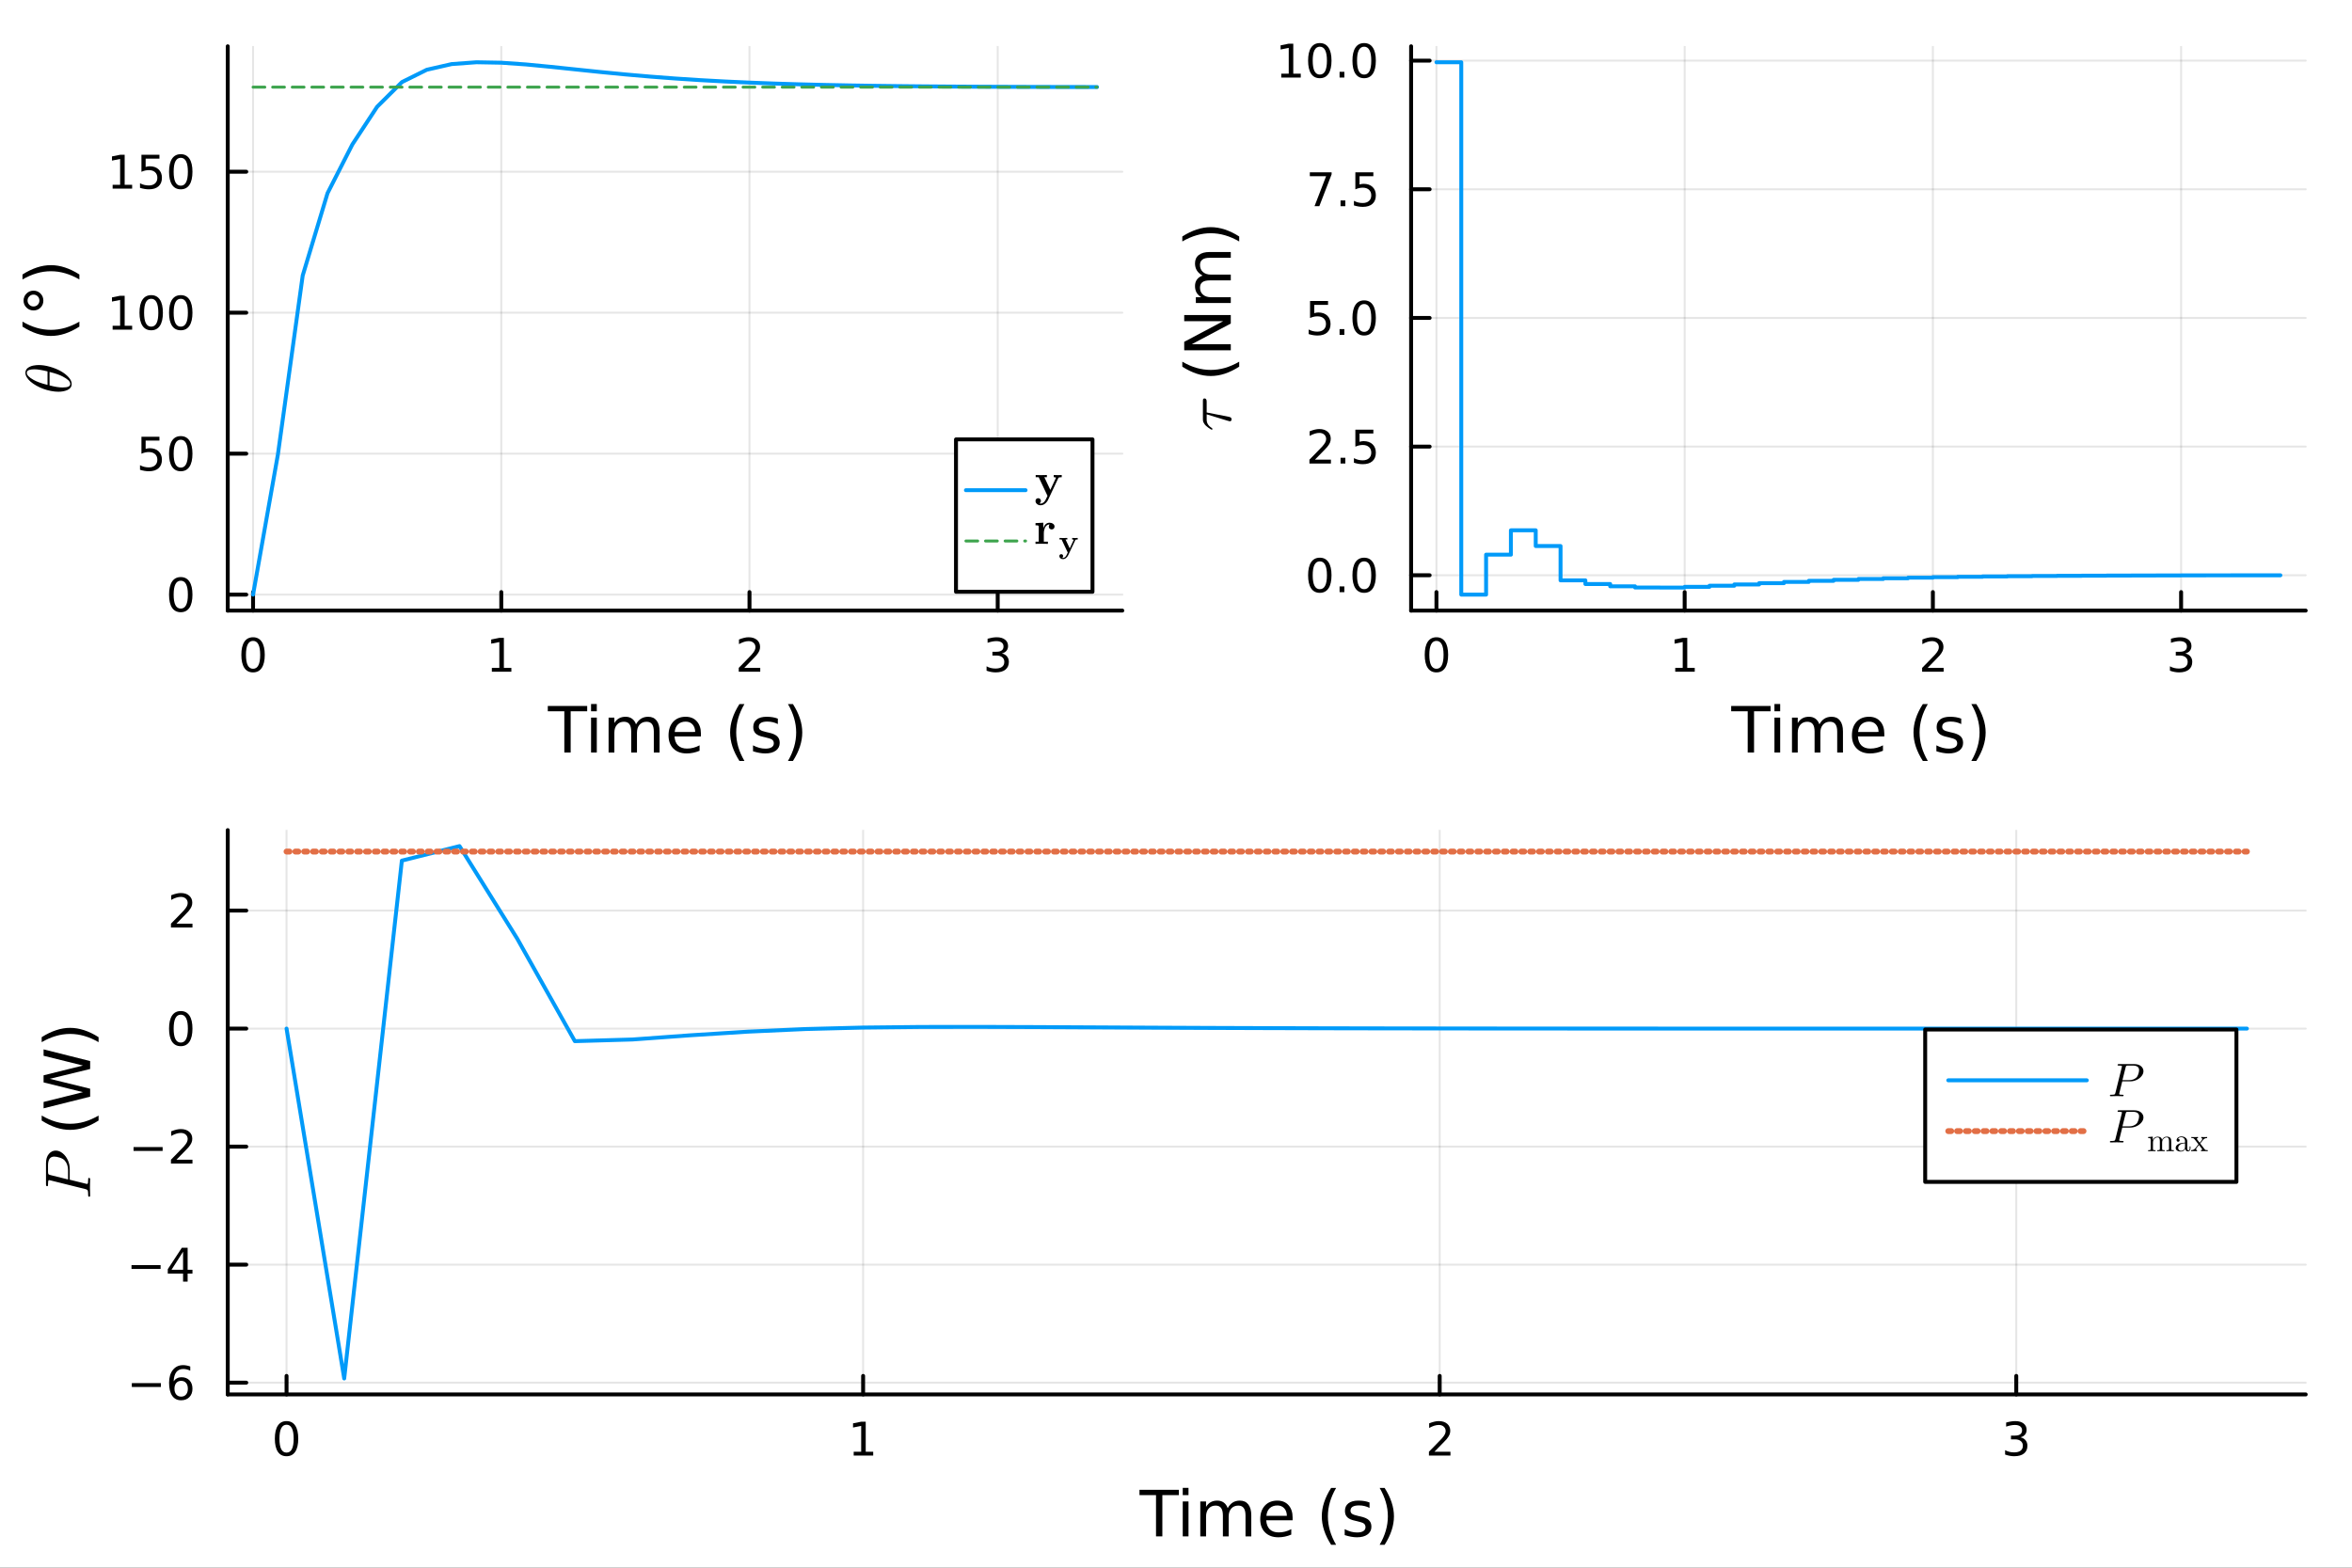<?xml version="1.0" encoding="utf-8"?>
<svg xmlns="http://www.w3.org/2000/svg" xmlns:xlink="http://www.w3.org/1999/xlink" width="600" height="400" viewBox="0 0 2400 1600">
<rect x="0" y="0" width="2400" height="1600" fill="#333333" stroke="none"/>
<defs>
  <clipPath id="clip440">
    <rect x="0" y="0" width="2400" height="1600"/>
  </clipPath>
</defs>
<path clip-path="url(#clip440)" d="M0 1600 L2400 1600 L2400 0 L0 0  Z" fill="#ffffff" fill-rule="evenodd" fill-opacity="1"/>
<defs>
  <clipPath id="clip441">
    <rect x="480" y="0" width="1681" height="1600"/>
  </clipPath>
</defs>
<path clip-path="url(#clip440)" d="M232.389 623.18 L1145.22 623.18 L1145.22 47.244 L232.389 47.244  Z" fill="#ffffff" fill-rule="evenodd" fill-opacity="1"/>
<defs>
  <clipPath id="clip442">
    <rect x="232" y="47" width="914" height="577"/>
  </clipPath>
</defs>
<polyline clip-path="url(#clip442)" style="stroke:#000000; stroke-linecap:round; stroke-linejoin:round; stroke-width:2; stroke-opacity:0.1; fill:none" points="258.224,623.18 258.224,47.244 "/>
<polyline clip-path="url(#clip442)" style="stroke:#000000; stroke-linecap:round; stroke-linejoin:round; stroke-width:2; stroke-opacity:0.1; fill:none" points="511.507,623.18 511.507,47.244 "/>
<polyline clip-path="url(#clip442)" style="stroke:#000000; stroke-linecap:round; stroke-linejoin:round; stroke-width:2; stroke-opacity:0.1; fill:none" points="764.79,623.18 764.79,47.244 "/>
<polyline clip-path="url(#clip442)" style="stroke:#000000; stroke-linecap:round; stroke-linejoin:round; stroke-width:2; stroke-opacity:0.1; fill:none" points="1018.07,623.18 1018.07,47.244 "/>
<polyline clip-path="url(#clip442)" style="stroke:#000000; stroke-linecap:round; stroke-linejoin:round; stroke-width:2; stroke-opacity:0.1; fill:none" points="232.389,606.88 1145.22,606.88 "/>
<polyline clip-path="url(#clip442)" style="stroke:#000000; stroke-linecap:round; stroke-linejoin:round; stroke-width:2; stroke-opacity:0.1; fill:none" points="232.389,463.008 1145.22,463.008 "/>
<polyline clip-path="url(#clip442)" style="stroke:#000000; stroke-linecap:round; stroke-linejoin:round; stroke-width:2; stroke-opacity:0.1; fill:none" points="232.389,319.135 1145.22,319.135 "/>
<polyline clip-path="url(#clip442)" style="stroke:#000000; stroke-linecap:round; stroke-linejoin:round; stroke-width:2; stroke-opacity:0.1; fill:none" points="232.389,175.263 1145.22,175.263 "/>
<polyline clip-path="url(#clip440)" style="stroke:#000000; stroke-linecap:round; stroke-linejoin:round; stroke-width:4; stroke-opacity:1; fill:none" points="232.389,623.18 1145.22,623.18 "/>
<polyline clip-path="url(#clip440)" style="stroke:#000000; stroke-linecap:round; stroke-linejoin:round; stroke-width:4; stroke-opacity:1; fill:none" points="258.224,623.18 258.224,604.282 "/>
<polyline clip-path="url(#clip440)" style="stroke:#000000; stroke-linecap:round; stroke-linejoin:round; stroke-width:4; stroke-opacity:1; fill:none" points="511.507,623.18 511.507,604.282 "/>
<polyline clip-path="url(#clip440)" style="stroke:#000000; stroke-linecap:round; stroke-linejoin:round; stroke-width:4; stroke-opacity:1; fill:none" points="764.79,623.18 764.79,604.282 "/>
<polyline clip-path="url(#clip440)" style="stroke:#000000; stroke-linecap:round; stroke-linejoin:round; stroke-width:4; stroke-opacity:1; fill:none" points="1018.07,623.18 1018.07,604.282 "/>
<path clip-path="url(#clip440)" d="M258.224 654.099 Q254.613 654.099 252.784 657.663 Q250.979 661.205 250.979 668.335 Q250.979 675.441 252.784 679.006 Q254.613 682.547 258.224 682.547 Q261.858 682.547 263.664 679.006 Q265.493 675.441 265.493 668.335 Q265.493 661.205 263.664 657.663 Q261.858 654.099 258.224 654.099 M258.224 650.395 Q264.034 650.395 267.09 655.001 Q270.169 659.585 270.169 668.335 Q270.169 677.061 267.09 681.668 Q264.034 686.251 258.224 686.251 Q252.414 686.251 249.335 681.668 Q246.28 677.061 246.28 668.335 Q246.28 659.585 249.335 655.001 Q252.414 650.395 258.224 650.395 Z" fill="#000000" fill-rule="nonzero" fill-opacity="1" /><path clip-path="url(#clip440)" d="M501.889 681.645 L509.528 681.645 L509.528 655.279 L501.218 656.946 L501.218 652.687 L509.482 651.02 L514.158 651.02 L514.158 681.645 L521.796 681.645 L521.796 685.58 L501.889 685.58 L501.889 681.645 Z" fill="#000000" fill-rule="nonzero" fill-opacity="1" /><path clip-path="url(#clip440)" d="M759.443 681.645 L775.762 681.645 L775.762 685.58 L753.818 685.58 L753.818 681.645 Q756.48 678.89 761.063 674.26 Q765.67 669.608 766.85 668.265 Q769.096 665.742 769.975 664.006 Q770.878 662.247 770.878 660.557 Q770.878 657.802 768.934 656.066 Q767.012 654.33 763.911 654.33 Q761.711 654.33 759.258 655.094 Q756.827 655.858 754.049 657.409 L754.049 652.687 Q756.874 651.552 759.327 650.974 Q761.781 650.395 763.818 650.395 Q769.188 650.395 772.383 653.08 Q775.577 655.765 775.577 660.256 Q775.577 662.386 774.767 664.307 Q773.98 666.205 771.873 668.798 Q771.295 669.469 768.193 672.686 Q765.091 675.881 759.443 681.645 Z" fill="#000000" fill-rule="nonzero" fill-opacity="1" /><path clip-path="url(#clip440)" d="M1022.32 666.946 Q1025.68 667.663 1027.55 669.932 Q1029.45 672.2 1029.45 675.534 Q1029.45 680.649 1025.93 683.45 Q1022.41 686.251 1015.93 686.251 Q1013.76 686.251 1011.44 685.811 Q1009.15 685.395 1006.7 684.538 L1006.7 680.024 Q1008.64 681.159 1010.96 681.737 Q1013.27 682.316 1015.79 682.316 Q1020.19 682.316 1022.48 680.58 Q1024.8 678.844 1024.8 675.534 Q1024.8 672.478 1022.64 670.765 Q1020.52 669.029 1016.7 669.029 L1012.67 669.029 L1012.67 665.186 L1016.88 665.186 Q1020.33 665.186 1022.16 663.821 Q1023.99 662.432 1023.99 659.839 Q1023.99 657.177 1022.09 655.765 Q1020.21 654.33 1016.7 654.33 Q1014.77 654.33 1012.58 654.747 Q1010.38 655.163 1007.74 656.043 L1007.74 651.876 Q1010.4 651.136 1012.71 650.765 Q1015.05 650.395 1017.11 650.395 Q1022.44 650.395 1025.54 652.825 Q1028.64 655.233 1028.64 659.353 Q1028.64 662.223 1027 664.214 Q1025.35 666.182 1022.32 666.946 Z" fill="#000000" fill-rule="nonzero" fill-opacity="1" /><path clip-path="url(#clip440)" d="M558.977 720.524 L599.176 720.524 L599.176 725.935 L582.307 725.935 L582.307 768.044 L575.846 768.044 L575.846 725.935 L558.977 725.935 L558.977 720.524 Z" fill="#000000" fill-rule="nonzero" fill-opacity="1" /><path clip-path="url(#clip440)" d="M603.123 732.396 L608.979 732.396 L608.979 768.044 L603.123 768.044 L603.123 732.396 M603.123 718.519 L608.979 718.519 L608.979 725.935 L603.123 725.935 L603.123 718.519 Z" fill="#000000" fill-rule="nonzero" fill-opacity="1" /><path clip-path="url(#clip440)" d="M648.988 739.239 Q651.184 735.292 654.239 733.414 Q657.295 731.537 661.433 731.537 Q667.003 731.537 670.026 735.451 Q673.05 739.335 673.05 746.528 L673.05 768.044 L667.162 768.044 L667.162 746.719 Q667.162 741.594 665.348 739.112 Q663.533 736.629 659.809 736.629 Q655.258 736.629 652.616 739.653 Q649.974 742.677 649.974 747.896 L649.974 768.044 L644.086 768.044 L644.086 746.719 Q644.086 741.563 642.272 739.112 Q640.458 736.629 636.67 736.629 Q632.182 736.629 629.541 739.685 Q626.899 742.708 626.899 747.896 L626.899 768.044 L621.011 768.044 L621.011 732.396 L626.899 732.396 L626.899 737.934 Q628.904 734.656 631.705 733.096 Q634.506 731.537 638.357 731.537 Q642.24 731.537 644.946 733.51 Q647.683 735.483 648.988 739.239 Z" fill="#000000" fill-rule="nonzero" fill-opacity="1" /><path clip-path="url(#clip440)" d="M715.223 748.756 L715.223 751.62 L688.296 751.62 Q688.678 757.668 691.924 760.851 Q695.203 764.002 701.027 764.002 Q704.401 764.002 707.552 763.174 Q710.735 762.347 713.854 760.691 L713.854 766.23 Q710.703 767.566 707.393 768.267 Q704.083 768.967 700.677 768.967 Q692.147 768.967 687.15 764.002 Q682.185 759.036 682.185 750.57 Q682.185 741.817 686.896 736.693 Q691.638 731.537 699.659 731.537 Q706.852 731.537 711.022 736.183 Q715.223 740.799 715.223 748.756 M709.367 747.037 Q709.303 742.231 706.661 739.366 Q704.051 736.502 699.722 736.502 Q694.821 736.502 691.861 739.271 Q688.933 742.04 688.487 747.069 L709.367 747.037 Z" fill="#000000" fill-rule="nonzero" fill-opacity="1" /><path clip-path="url(#clip440)" d="M759.624 718.582 Q755.359 725.903 753.29 733.064 Q751.221 740.226 751.221 747.578 Q751.221 754.93 753.29 762.156 Q755.391 769.349 759.624 776.638 L754.531 776.638 Q749.757 769.158 747.37 761.933 Q745.014 754.708 745.014 747.578 Q745.014 740.48 747.37 733.287 Q749.725 726.094 754.531 718.582 L759.624 718.582 Z" fill="#000000" fill-rule="nonzero" fill-opacity="1" /><path clip-path="url(#clip440)" d="M793.712 733.446 L793.712 738.984 Q791.23 737.711 788.556 737.075 Q785.882 736.438 783.018 736.438 Q778.657 736.438 776.461 737.775 Q774.297 739.112 774.297 741.785 Q774.297 743.822 775.856 745 Q777.416 746.146 782.127 747.196 L784.132 747.642 Q790.37 748.979 792.98 751.429 Q795.622 753.848 795.622 758.209 Q795.622 763.174 791.675 766.07 Q787.76 768.967 780.885 768.967 Q778.021 768.967 774.901 768.394 Q771.814 767.853 768.377 766.739 L768.377 760.691 Q771.623 762.378 774.774 763.238 Q777.925 764.065 781.013 764.065 Q785.15 764.065 787.378 762.665 Q789.606 761.233 789.606 758.654 Q789.606 756.267 787.983 754.994 Q786.392 753.721 780.949 752.543 L778.912 752.066 Q773.469 750.92 771.05 748.565 Q768.631 746.178 768.631 742.04 Q768.631 737.011 772.196 734.274 Q775.761 731.537 782.318 731.537 Q785.564 731.537 788.429 732.014 Q791.293 732.491 793.712 733.446 Z" fill="#000000" fill-rule="nonzero" fill-opacity="1" /><path clip-path="url(#clip440)" d="M804.025 718.582 L809.117 718.582 Q813.891 726.094 816.247 733.287 Q818.634 740.48 818.634 747.578 Q818.634 754.708 816.247 761.933 Q813.891 769.158 809.117 776.638 L804.025 776.638 Q808.258 769.349 810.327 762.156 Q812.427 754.93 812.427 747.578 Q812.427 740.226 810.327 733.064 Q808.258 725.903 804.025 718.582 Z" fill="#000000" fill-rule="nonzero" fill-opacity="1" /><polyline clip-path="url(#clip440)" style="stroke:#000000; stroke-linecap:round; stroke-linejoin:round; stroke-width:4; stroke-opacity:1; fill:none" points="232.389,623.18 232.389,47.244 "/>
<polyline clip-path="url(#clip440)" style="stroke:#000000; stroke-linecap:round; stroke-linejoin:round; stroke-width:4; stroke-opacity:1; fill:none" points="232.389,606.88 251.287,606.88 "/>
<polyline clip-path="url(#clip440)" style="stroke:#000000; stroke-linecap:round; stroke-linejoin:round; stroke-width:4; stroke-opacity:1; fill:none" points="232.389,463.008 251.287,463.008 "/>
<polyline clip-path="url(#clip440)" style="stroke:#000000; stroke-linecap:round; stroke-linejoin:round; stroke-width:4; stroke-opacity:1; fill:none" points="232.389,319.135 251.287,319.135 "/>
<polyline clip-path="url(#clip440)" style="stroke:#000000; stroke-linecap:round; stroke-linejoin:round; stroke-width:4; stroke-opacity:1; fill:none" points="232.389,175.263 251.287,175.263 "/>
<path clip-path="url(#clip440)" d="M184.445 592.678 Q180.834 592.678 179.005 596.243 Q177.2 599.785 177.2 606.914 Q177.2 614.021 179.005 617.586 Q180.834 621.127 184.445 621.127 Q188.079 621.127 189.885 617.586 Q191.713 614.021 191.713 606.914 Q191.713 599.785 189.885 596.243 Q188.079 592.678 184.445 592.678 M184.445 588.975 Q190.255 588.975 193.311 593.581 Q196.389 598.165 196.389 606.914 Q196.389 615.641 193.311 620.248 Q190.255 624.831 184.445 624.831 Q178.635 624.831 175.556 620.248 Q172.501 615.641 172.501 606.914 Q172.501 598.165 175.556 593.581 Q178.635 588.975 184.445 588.975 Z" fill="#000000" fill-rule="nonzero" fill-opacity="1" /><path clip-path="url(#clip440)" d="M144.329 445.728 L162.686 445.728 L162.686 449.663 L148.612 449.663 L148.612 458.135 Q149.63 457.788 150.649 457.626 Q151.667 457.44 152.686 457.44 Q158.473 457.44 161.852 460.612 Q165.232 463.783 165.232 469.2 Q165.232 474.778 161.76 477.88 Q158.288 480.959 151.968 480.959 Q149.792 480.959 147.524 480.588 Q145.279 480.218 142.871 479.477 L142.871 474.778 Q144.954 475.913 147.177 476.468 Q149.399 477.024 151.876 477.024 Q155.88 477.024 158.218 474.917 Q160.556 472.811 160.556 469.2 Q160.556 465.589 158.218 463.482 Q155.88 461.376 151.876 461.376 Q150.001 461.376 148.126 461.792 Q146.274 462.209 144.329 463.089 L144.329 445.728 Z" fill="#000000" fill-rule="nonzero" fill-opacity="1" /><path clip-path="url(#clip440)" d="M184.445 448.806 Q180.834 448.806 179.005 452.371 Q177.2 455.913 177.2 463.042 Q177.2 470.149 179.005 473.713 Q180.834 477.255 184.445 477.255 Q188.079 477.255 189.885 473.713 Q191.713 470.149 191.713 463.042 Q191.713 455.913 189.885 452.371 Q188.079 448.806 184.445 448.806 M184.445 445.103 Q190.255 445.103 193.311 449.709 Q196.389 454.292 196.389 463.042 Q196.389 471.769 193.311 476.375 Q190.255 480.959 184.445 480.959 Q178.635 480.959 175.556 476.375 Q172.501 471.769 172.501 463.042 Q172.501 454.292 175.556 449.709 Q178.635 445.103 184.445 445.103 Z" fill="#000000" fill-rule="nonzero" fill-opacity="1" /><path clip-path="url(#clip440)" d="M114.931 332.48 L122.57 332.48 L122.57 306.114 L114.26 307.781 L114.26 303.522 L122.524 301.855 L127.2 301.855 L127.2 332.48 L134.839 332.48 L134.839 336.415 L114.931 336.415 L114.931 332.48 Z" fill="#000000" fill-rule="nonzero" fill-opacity="1" /><path clip-path="url(#clip440)" d="M154.283 304.934 Q150.672 304.934 148.843 308.499 Q147.038 312.04 147.038 319.17 Q147.038 326.276 148.843 329.841 Q150.672 333.383 154.283 333.383 Q157.917 333.383 159.723 329.841 Q161.552 326.276 161.552 319.17 Q161.552 312.04 159.723 308.499 Q157.917 304.934 154.283 304.934 M154.283 301.23 Q160.093 301.23 163.149 305.837 Q166.227 310.42 166.227 319.17 Q166.227 327.897 163.149 332.503 Q160.093 337.087 154.283 337.087 Q148.473 337.087 145.394 332.503 Q142.339 327.897 142.339 319.17 Q142.339 310.42 145.394 305.837 Q148.473 301.23 154.283 301.23 Z" fill="#000000" fill-rule="nonzero" fill-opacity="1" /><path clip-path="url(#clip440)" d="M184.445 304.934 Q180.834 304.934 179.005 308.499 Q177.2 312.04 177.2 319.17 Q177.2 326.276 179.005 329.841 Q180.834 333.383 184.445 333.383 Q188.079 333.383 189.885 329.841 Q191.713 326.276 191.713 319.17 Q191.713 312.04 189.885 308.499 Q188.079 304.934 184.445 304.934 M184.445 301.23 Q190.255 301.23 193.311 305.837 Q196.389 310.42 196.389 319.17 Q196.389 327.897 193.311 332.503 Q190.255 337.087 184.445 337.087 Q178.635 337.087 175.556 332.503 Q172.501 327.897 172.501 319.17 Q172.501 310.42 175.556 305.837 Q178.635 301.23 184.445 301.23 Z" fill="#000000" fill-rule="nonzero" fill-opacity="1" /><path clip-path="url(#clip440)" d="M114.931 188.608 L122.57 188.608 L122.57 162.242 L114.26 163.909 L114.26 159.65 L122.524 157.983 L127.2 157.983 L127.2 188.608 L134.839 188.608 L134.839 192.543 L114.931 192.543 L114.931 188.608 Z" fill="#000000" fill-rule="nonzero" fill-opacity="1" /><path clip-path="url(#clip440)" d="M144.329 157.983 L162.686 157.983 L162.686 161.918 L148.612 161.918 L148.612 170.39 Q149.63 170.043 150.649 169.881 Q151.667 169.696 152.686 169.696 Q158.473 169.696 161.852 172.867 Q165.232 176.038 165.232 181.455 Q165.232 187.034 161.76 190.136 Q158.288 193.214 151.968 193.214 Q149.792 193.214 147.524 192.844 Q145.279 192.474 142.871 191.733 L142.871 187.034 Q144.954 188.168 147.177 188.724 Q149.399 189.279 151.876 189.279 Q155.88 189.279 158.218 187.173 Q160.556 185.066 160.556 181.455 Q160.556 177.844 158.218 175.738 Q155.88 173.631 151.876 173.631 Q150.001 173.631 148.126 174.048 Q146.274 174.464 144.329 175.344 L144.329 157.983 Z" fill="#000000" fill-rule="nonzero" fill-opacity="1" /><path clip-path="url(#clip440)" d="M184.445 161.062 Q180.834 161.062 179.005 164.626 Q177.2 168.168 177.2 175.298 Q177.2 182.404 179.005 185.969 Q180.834 189.511 184.445 189.511 Q188.079 189.511 189.885 185.969 Q191.713 182.404 191.713 175.298 Q191.713 168.168 189.885 164.626 Q188.079 161.062 184.445 161.062 M184.445 157.358 Q190.255 157.358 193.311 161.964 Q196.389 166.548 196.389 175.298 Q196.389 184.025 193.311 188.631 Q190.255 193.214 184.445 193.214 Q178.635 193.214 175.556 188.631 Q172.501 184.025 172.501 175.298 Q172.501 166.548 175.556 161.964 Q178.635 157.358 184.445 157.358 Z" fill="#000000" fill-rule="nonzero" fill-opacity="1" /><path clip-path="url(#clip440)" d="M39.433 372.564 Q44.844 372.564 50.931 374.303 Q56.986 376.01 61.881 378.715 Q66.744 381.42 69.965 384.963 Q73.153 388.505 73.153 391.887 Q73.153 394.045 71.961 395.655 Q70.737 397.233 68.709 398.103 Q66.647 398.972 64.393 399.391 Q62.106 399.81 59.627 399.81 Q55.923 399.81 51.897 399.005 Q47.839 398.199 44.168 396.847 Q40.464 395.494 37.115 393.594 Q33.733 391.694 31.285 389.6 Q28.805 387.475 27.356 385.092 Q25.907 382.708 25.907 380.486 Q25.907 378.876 26.616 377.588 Q27.292 376.267 28.483 375.43 Q29.643 374.593 31.028 374.013 Q32.413 373.401 34.023 373.111 Q35.601 372.821 36.921 372.692 Q38.21 372.564 39.433 372.564 M35.343 376.911 Q33.701 376.911 32.477 377.04 Q31.221 377.169 29.965 377.523 Q28.709 377.878 28.032 378.65 Q27.356 379.391 27.356 380.551 Q27.356 383.932 34.281 387.733 Q36.438 388.956 39.369 390.051 Q42.3 391.146 43.685 391.533 Q45.069 391.919 48.483 392.821 L48.483 379.037 Q39.691 376.911 35.343 376.911 M50.577 379.617 L50.577 393.336 Q58.628 395.462 63.652 395.462 Q68.032 395.462 69.868 394.56 Q71.671 393.626 71.671 391.887 Q71.671 389.89 69.675 388.022 Q67.646 386.154 63.974 384.254 Q59.208 381.742 50.577 379.617 Z" fill="#000000" fill-rule="nonzero" fill-opacity="1" /><path clip-path="url(#clip440)" d="M22.951 328.256 Q30.271 332.521 37.433 334.59 Q44.594 336.658 51.947 336.658 Q59.299 336.658 66.524 334.59 Q73.717 332.489 81.006 328.256 L81.006 333.348 Q73.526 338.123 66.301 340.51 Q59.076 342.865 51.947 342.865 Q44.849 342.865 37.656 340.51 Q30.462 338.154 22.951 333.348 L22.951 328.256 Z" fill="#000000" fill-rule="nonzero" fill-opacity="1" /><path clip-path="url(#clip440)" d="M28.139 306.74 Q28.139 309.286 29.921 311.036 Q31.672 312.787 34.218 312.787 Q36.732 312.787 38.483 311.036 Q40.202 309.286 40.202 306.74 Q40.202 304.193 38.483 302.443 Q36.732 300.692 34.218 300.692 Q31.703 300.692 29.921 302.475 Q28.139 304.225 28.139 306.74 M24.033 306.74 Q24.033 304.703 24.829 302.825 Q25.592 300.947 27.057 299.578 Q28.489 298.114 30.303 297.382 Q32.117 296.65 34.218 296.65 Q38.419 296.65 41.348 299.61 Q44.244 302.538 44.244 306.803 Q44.244 311.1 41.379 313.965 Q38.515 316.829 34.218 316.829 Q29.953 316.829 26.993 313.901 Q24.033 310.973 24.033 306.74 Z" fill="#000000" fill-rule="nonzero" fill-opacity="1" /><path clip-path="url(#clip440)" d="M22.951 285.224 L22.951 280.131 Q30.462 275.357 37.656 273.001 Q44.849 270.614 51.947 270.614 Q59.076 270.614 66.301 273.001 Q73.526 275.357 81.006 280.131 L81.006 285.224 Q73.717 280.99 66.524 278.921 Q59.299 276.821 51.947 276.821 Q44.594 276.821 37.433 278.921 Q30.271 280.99 22.951 285.224 Z" fill="#000000" fill-rule="nonzero" fill-opacity="1" /><polyline clip-path="url(#clip442)" style="stroke:#009af9; stroke-linecap:round; stroke-linejoin:round; stroke-width:4; stroke-opacity:1; fill:none" points="258.224,606.88 283.553,463.996 308.881,281.237 334.209,197.188 359.537,147.452 384.866,108.921 410.194,83.752 435.522,71.188 460.851,65.409 486.179,63.544 511.507,64.007 536.835,65.788 562.164,68.222 587.492,70.884 612.82,73.516 638.149,75.972 663.477,78.178 688.805,80.107 714.134,81.76 739.462,83.152 764.79,84.311 790.118,85.263 815.447,86.039 840.775,86.665 866.103,87.166 891.432,87.565 916.76,87.88 942.088,88.128 967.417,88.321 992.745,88.471 1018.07,88.586 1043.4,88.675 1068.73,88.743 1094.06,88.794 1119.39,88.833 "/>
<polyline clip-path="url(#clip442)" style="stroke:#3da44d; stroke-linecap:round; stroke-linejoin:round; stroke-width:3; stroke-opacity:1; fill:none" stroke-dasharray="12, 8" points="258.224,88.94 283.553,88.94 308.881,88.94 334.209,88.94 359.537,88.94 384.866,88.94 410.194,88.94 435.522,88.94 460.851,88.94 486.179,88.94 511.507,88.94 536.835,88.94 562.164,88.94 587.492,88.94 612.82,88.94 638.149,88.94 663.477,88.94 688.805,88.94 714.134,88.94 739.462,88.94 764.79,88.94 790.118,88.94 815.447,88.94 840.775,88.94 866.103,88.94 891.432,88.94 916.76,88.94 942.088,88.94 967.417,88.94 992.745,88.94 1018.07,88.94 1043.4,88.94 1068.73,88.94 1094.06,88.94 1119.39,88.94 "/>
<path clip-path="url(#clip440)" d="M975.502 603.982 L1114.79 603.982 L1114.79 448.462 L975.502 448.462  Z" fill="#ffffff" fill-rule="evenodd" fill-opacity="1"/>
<polyline clip-path="url(#clip440)" style="stroke:#000000; stroke-linecap:round; stroke-linejoin:round; stroke-width:4; stroke-opacity:1; fill:none" points="975.502,603.982 1114.79,603.982 1114.79,448.462 975.502,448.462 975.502,603.982 "/>
<polyline clip-path="url(#clip440)" style="stroke:#009af9; stroke-linecap:round; stroke-linejoin:round; stroke-width:4; stroke-opacity:1; fill:none" points="985.644,500.302 1046.5,500.302 "/>
<path clip-path="url(#clip440)" d="M1083.41 487.041 Q1081.94 487.041 1081.19 487.181 Q1080.44 487.298 1080.25 487.462 Q1080.06 487.626 1079.85 488.048 L1069.55 509.971 Q1068.45 512.314 1066.39 514 Q1064.35 515.686 1061.77 515.686 Q1059.62 515.686 1058.12 514.375 Q1056.64 513.087 1056.64 511.26 Q1056.64 509.948 1057.46 509.198 Q1058.28 508.472 1059.38 508.472 Q1060.6 508.472 1061.37 509.245 Q1062.17 510.018 1062.17 511.213 Q1062.17 511.986 1061.84 512.571 Q1061.51 513.18 1061.21 513.391 Q1060.93 513.625 1060.62 513.766 Q1061.12 513.953 1061.77 513.953 Q1062.76 513.953 1063.6 513.555 Q1064.47 513.18 1065.03 512.665 Q1065.61 512.173 1066.2 511.283 Q1066.78 510.416 1067.07 509.854 Q1067.35 509.316 1067.77 508.379 L1068.87 506.083 L1059.9 487.041 L1056.83 487.041 L1056.83 484.792 L1062.31 484.933 L1068.26 484.792 L1068.26 487.041 L1065.66 487.041 L1071.75 499.993 L1077.28 488.188 L1077.51 487.626 Q1077.51 487.369 1076.95 487.228 Q1076.39 487.064 1075.83 487.064 L1075.26 487.041 L1075.26 484.792 L1079.62 484.933 Q1081.68 484.933 1083.41 484.792 L1083.41 487.041 Z" fill="#000000" fill-rule="nonzero" fill-opacity="1" /><polyline clip-path="url(#clip440)" style="stroke:#3da44d; stroke-linecap:round; stroke-linejoin:round; stroke-width:3; stroke-opacity:1; fill:none" stroke-dasharray="12, 8" points="985.644,552.142 1046.5,552.142 "/>
<path clip-path="url(#clip440)" d="M1076.06 537.42 Q1076.06 538.778 1075.17 539.575 Q1074.28 540.348 1073.13 540.348 Q1071.98 540.348 1071.09 539.575 Q1070.2 538.802 1070.2 537.42 Q1070.2 536.811 1070.41 536.272 Q1070.65 535.71 1070.88 535.452 L1071.12 535.218 Q1069.74 535.218 1068.66 535.874 Q1067.58 536.506 1066.92 537.49 Q1066.27 538.474 1065.85 539.762 Q1065.43 541.027 1065.26 542.175 Q1065.12 543.322 1065.12 544.423 L1065.12 552.832 L1069.29 552.832 L1069.29 555.08 Q1067.56 554.94 1062.69 554.94 L1056.64 555.08 L1056.64 552.832 L1059.94 552.832 L1059.94 538.005 Q1059.94 536.647 1059.45 536.389 Q1058.96 536.132 1056.64 536.132 L1056.64 533.883 L1064.61 533.485 L1064.61 538.919 Q1066.6 533.485 1070.98 533.485 Q1072.99 533.485 1074.51 534.562 Q1076.06 535.616 1076.06 537.42 Z" fill="#000000" fill-rule="nonzero" fill-opacity="1" /><path clip-path="url(#clip440)" d="M1099.72 550.604 Q1098.69 550.604 1098.16 550.702 Q1097.64 550.784 1097.51 550.899 Q1097.38 551.013 1097.23 551.309 L1090.01 566.655 Q1089.24 568.294 1087.8 569.475 Q1086.38 570.655 1084.57 570.655 Q1083.06 570.655 1082.01 569.737 Q1080.98 568.836 1080.98 567.557 Q1080.98 566.639 1081.55 566.114 Q1082.13 565.606 1082.9 565.606 Q1083.75 565.606 1084.29 566.147 Q1084.85 566.688 1084.85 567.524 Q1084.85 568.065 1084.62 568.475 Q1084.39 568.901 1084.18 569.049 Q1083.98 569.213 1083.77 569.311 Q1084.11 569.442 1084.57 569.442 Q1085.26 569.442 1085.85 569.163 Q1086.46 568.901 1086.85 568.54 Q1087.26 568.196 1087.67 567.573 Q1088.08 566.966 1088.28 566.573 Q1088.47 566.196 1088.77 565.54 L1089.54 563.933 L1083.26 550.604 L1081.11 550.604 L1081.11 549.03 L1084.95 549.128 L1089.11 549.03 L1089.11 550.604 L1087.29 550.604 L1091.56 559.67 L1095.43 551.407 L1095.59 551.013 Q1095.59 550.833 1095.2 550.735 Q1094.8 550.62 1094.41 550.62 L1094.02 550.604 L1094.02 549.03 L1097.07 549.128 Q1098.51 549.128 1099.72 549.03 L1099.72 550.604 Z" fill="#000000" fill-rule="nonzero" fill-opacity="1" /><path clip-path="url(#clip440)" d="M1439.92 623.18 L2352.76 623.18 L2352.76 47.244 L1439.92 47.244  Z" fill="#ffffff" fill-rule="evenodd" fill-opacity="1"/>
<defs>
  <clipPath id="clip443">
    <rect x="1439" y="47" width="914" height="577"/>
  </clipPath>
</defs>
<polyline clip-path="url(#clip443)" style="stroke:#000000; stroke-linecap:round; stroke-linejoin:round; stroke-width:2; stroke-opacity:0.1; fill:none" points="1465.76,623.18 1465.76,47.244 "/>
<polyline clip-path="url(#clip443)" style="stroke:#000000; stroke-linecap:round; stroke-linejoin:round; stroke-width:2; stroke-opacity:0.1; fill:none" points="1719.04,623.18 1719.04,47.244 "/>
<polyline clip-path="url(#clip443)" style="stroke:#000000; stroke-linecap:round; stroke-linejoin:round; stroke-width:2; stroke-opacity:0.1; fill:none" points="1972.32,623.18 1972.32,47.244 "/>
<polyline clip-path="url(#clip443)" style="stroke:#000000; stroke-linecap:round; stroke-linejoin:round; stroke-width:2; stroke-opacity:0.1; fill:none" points="2225.61,623.18 2225.61,47.244 "/>
<polyline clip-path="url(#clip443)" style="stroke:#000000; stroke-linecap:round; stroke-linejoin:round; stroke-width:2; stroke-opacity:0.1; fill:none" points="1439.92,587.099 2352.76,587.099 "/>
<polyline clip-path="url(#clip443)" style="stroke:#000000; stroke-linecap:round; stroke-linejoin:round; stroke-width:2; stroke-opacity:0.1; fill:none" points="1439.92,455.793 2352.76,455.793 "/>
<polyline clip-path="url(#clip443)" style="stroke:#000000; stroke-linecap:round; stroke-linejoin:round; stroke-width:2; stroke-opacity:0.1; fill:none" points="1439.92,324.486 2352.76,324.486 "/>
<polyline clip-path="url(#clip443)" style="stroke:#000000; stroke-linecap:round; stroke-linejoin:round; stroke-width:2; stroke-opacity:0.1; fill:none" points="1439.92,193.18 2352.76,193.18 "/>
<polyline clip-path="url(#clip443)" style="stroke:#000000; stroke-linecap:round; stroke-linejoin:round; stroke-width:2; stroke-opacity:0.1; fill:none" points="1439.92,61.874 2352.76,61.874 "/>
<polyline clip-path="url(#clip440)" style="stroke:#000000; stroke-linecap:round; stroke-linejoin:round; stroke-width:4; stroke-opacity:1; fill:none" points="1439.92,623.18 2352.76,623.18 "/>
<polyline clip-path="url(#clip440)" style="stroke:#000000; stroke-linecap:round; stroke-linejoin:round; stroke-width:4; stroke-opacity:1; fill:none" points="1465.76,623.18 1465.76,604.282 "/>
<polyline clip-path="url(#clip440)" style="stroke:#000000; stroke-linecap:round; stroke-linejoin:round; stroke-width:4; stroke-opacity:1; fill:none" points="1719.04,623.18 1719.04,604.282 "/>
<polyline clip-path="url(#clip440)" style="stroke:#000000; stroke-linecap:round; stroke-linejoin:round; stroke-width:4; stroke-opacity:1; fill:none" points="1972.32,623.18 1972.32,604.282 "/>
<polyline clip-path="url(#clip440)" style="stroke:#000000; stroke-linecap:round; stroke-linejoin:round; stroke-width:4; stroke-opacity:1; fill:none" points="2225.61,623.18 2225.61,604.282 "/>
<path clip-path="url(#clip440)" d="M1465.76 654.099 Q1462.15 654.099 1460.32 657.663 Q1458.51 661.205 1458.51 668.335 Q1458.51 675.441 1460.32 679.006 Q1462.15 682.547 1465.76 682.547 Q1469.39 682.547 1471.2 679.006 Q1473.03 675.441 1473.03 668.335 Q1473.03 661.205 1471.2 657.663 Q1469.39 654.099 1465.76 654.099 M1465.76 650.395 Q1471.57 650.395 1474.62 655.001 Q1477.7 659.585 1477.7 668.335 Q1477.7 677.061 1474.62 681.668 Q1471.57 686.251 1465.76 686.251 Q1459.95 686.251 1456.87 681.668 Q1453.81 677.061 1453.81 668.335 Q1453.81 659.585 1456.87 655.001 Q1459.95 650.395 1465.76 650.395 Z" fill="#000000" fill-rule="nonzero" fill-opacity="1" /><path clip-path="url(#clip440)" d="M1709.42 681.645 L1717.06 681.645 L1717.06 655.279 L1708.75 656.946 L1708.75 652.687 L1717.02 651.02 L1721.69 651.02 L1721.69 681.645 L1729.33 681.645 L1729.33 685.58 L1709.42 685.58 L1709.42 681.645 Z" fill="#000000" fill-rule="nonzero" fill-opacity="1" /><path clip-path="url(#clip440)" d="M1966.98 681.645 L1983.3 681.645 L1983.3 685.58 L1961.35 685.58 L1961.35 681.645 Q1964.01 678.89 1968.6 674.26 Q1973.2 669.608 1974.39 668.265 Q1976.63 665.742 1977.51 664.006 Q1978.41 662.247 1978.41 660.557 Q1978.41 657.802 1976.47 656.066 Q1974.55 654.33 1971.45 654.33 Q1969.25 654.33 1966.79 655.094 Q1964.36 655.858 1961.58 657.409 L1961.58 652.687 Q1964.41 651.552 1966.86 650.974 Q1969.32 650.395 1971.35 650.395 Q1976.72 650.395 1979.92 653.08 Q1983.11 655.765 1983.11 660.256 Q1983.11 662.386 1982.3 664.307 Q1981.51 666.205 1979.41 668.798 Q1978.83 669.469 1975.73 672.686 Q1972.63 675.881 1966.98 681.645 Z" fill="#000000" fill-rule="nonzero" fill-opacity="1" /><path clip-path="url(#clip440)" d="M2229.86 666.946 Q2233.21 667.663 2235.09 669.932 Q2236.99 672.2 2236.99 675.534 Q2236.99 680.649 2233.47 683.45 Q2229.95 686.251 2223.47 686.251 Q2221.29 686.251 2218.98 685.811 Q2216.68 685.395 2214.23 684.538 L2214.23 680.024 Q2216.18 681.159 2218.49 681.737 Q2220.8 682.316 2223.33 682.316 Q2227.73 682.316 2230.02 680.58 Q2232.33 678.844 2232.33 675.534 Q2232.33 672.478 2230.18 670.765 Q2228.05 669.029 2224.23 669.029 L2220.2 669.029 L2220.2 665.186 L2224.42 665.186 Q2227.86 665.186 2229.69 663.821 Q2231.52 662.432 2231.52 659.839 Q2231.52 657.177 2229.62 655.765 Q2227.75 654.33 2224.23 654.33 Q2222.31 654.33 2220.11 654.747 Q2217.91 655.163 2215.27 656.043 L2215.27 651.876 Q2217.93 651.136 2220.25 650.765 Q2222.59 650.395 2224.65 650.395 Q2229.97 650.395 2233.07 652.825 Q2236.17 655.233 2236.17 659.353 Q2236.17 662.223 2234.53 664.214 Q2232.89 666.182 2229.86 666.946 Z" fill="#000000" fill-rule="nonzero" fill-opacity="1" /><path clip-path="url(#clip440)" d="M1766.51 720.524 L1806.71 720.524 L1806.71 725.935 L1789.84 725.935 L1789.84 768.044 L1783.38 768.044 L1783.38 725.935 L1766.51 725.935 L1766.51 720.524 Z" fill="#000000" fill-rule="nonzero" fill-opacity="1" /><path clip-path="url(#clip440)" d="M1810.66 732.396 L1816.51 732.396 L1816.51 768.044 L1810.66 768.044 L1810.66 732.396 M1810.66 718.519 L1816.51 718.519 L1816.51 725.935 L1810.66 725.935 L1810.66 718.519 Z" fill="#000000" fill-rule="nonzero" fill-opacity="1" /><path clip-path="url(#clip440)" d="M1856.52 739.239 Q1858.72 735.292 1861.77 733.414 Q1864.83 731.537 1868.97 731.537 Q1874.54 731.537 1877.56 735.451 Q1880.58 739.335 1880.58 746.528 L1880.58 768.044 L1874.7 768.044 L1874.7 746.719 Q1874.7 741.594 1872.88 739.112 Q1871.07 736.629 1867.34 736.629 Q1862.79 736.629 1860.15 739.653 Q1857.51 742.677 1857.51 747.896 L1857.51 768.044 L1851.62 768.044 L1851.62 746.719 Q1851.62 741.563 1849.81 739.112 Q1847.99 736.629 1844.2 736.629 Q1839.72 736.629 1837.08 739.685 Q1834.43 742.708 1834.43 747.896 L1834.43 768.044 L1828.55 768.044 L1828.55 732.396 L1834.43 732.396 L1834.43 737.934 Q1836.44 734.656 1839.24 733.096 Q1842.04 731.537 1845.89 731.537 Q1849.77 731.537 1852.48 733.51 Q1855.22 735.483 1856.52 739.239 Z" fill="#000000" fill-rule="nonzero" fill-opacity="1" /><path clip-path="url(#clip440)" d="M1922.76 748.756 L1922.76 751.62 L1895.83 751.62 Q1896.21 757.668 1899.46 760.851 Q1902.74 764.002 1908.56 764.002 Q1911.94 764.002 1915.09 763.174 Q1918.27 762.347 1921.39 760.691 L1921.39 766.23 Q1918.24 767.566 1914.93 768.267 Q1911.62 768.967 1908.21 768.967 Q1899.68 768.967 1894.68 764.002 Q1889.72 759.036 1889.72 750.57 Q1889.72 741.817 1894.43 736.693 Q1899.17 731.537 1907.19 731.537 Q1914.39 731.537 1918.56 736.183 Q1922.76 740.799 1922.76 748.756 M1916.9 747.037 Q1916.84 742.231 1914.2 739.366 Q1911.59 736.502 1907.26 736.502 Q1902.36 736.502 1899.4 739.271 Q1896.47 742.04 1896.02 747.069 L1916.9 747.037 Z" fill="#000000" fill-rule="nonzero" fill-opacity="1" /><path clip-path="url(#clip440)" d="M1967.16 718.582 Q1962.89 725.903 1960.82 733.064 Q1958.76 740.226 1958.76 747.578 Q1958.76 754.93 1960.82 762.156 Q1962.93 769.349 1967.16 776.638 L1962.07 776.638 Q1957.29 769.158 1954.9 761.933 Q1952.55 754.708 1952.55 747.578 Q1952.55 740.48 1954.9 733.287 Q1957.26 726.094 1962.07 718.582 L1967.16 718.582 Z" fill="#000000" fill-rule="nonzero" fill-opacity="1" /><path clip-path="url(#clip440)" d="M2001.25 733.446 L2001.25 738.984 Q1998.76 737.711 1996.09 737.075 Q1993.42 736.438 1990.55 736.438 Q1986.19 736.438 1984 737.775 Q1981.83 739.112 1981.83 741.785 Q1981.83 743.822 1983.39 745 Q1984.95 746.146 1989.66 747.196 L1991.67 747.642 Q1997.9 748.979 2000.51 751.429 Q2003.16 753.848 2003.16 758.209 Q2003.16 763.174 1999.21 766.07 Q1995.29 768.967 1988.42 768.967 Q1985.56 768.967 1982.44 768.394 Q1979.35 767.853 1975.91 766.739 L1975.91 760.691 Q1979.16 762.378 1982.31 763.238 Q1985.46 764.065 1988.55 764.065 Q1992.68 764.065 1994.91 762.665 Q1997.14 761.233 1997.14 758.654 Q1997.14 756.267 1995.52 754.994 Q1993.93 753.721 1988.48 752.543 L1986.45 752.066 Q1981 750.92 1978.58 748.565 Q1976.17 746.178 1976.17 742.04 Q1976.17 737.011 1979.73 734.274 Q1983.3 731.537 1989.85 731.537 Q1993.1 731.537 1995.96 732.014 Q1998.83 732.491 2001.25 733.446 Z" fill="#000000" fill-rule="nonzero" fill-opacity="1" /><path clip-path="url(#clip440)" d="M2011.56 718.582 L2016.65 718.582 Q2021.43 726.094 2023.78 733.287 Q2026.17 740.48 2026.17 747.578 Q2026.17 754.708 2023.78 761.933 Q2021.43 769.158 2016.65 776.638 L2011.56 776.638 Q2015.79 769.349 2017.86 762.156 Q2019.96 754.93 2019.96 747.578 Q2019.96 740.226 2017.86 733.064 Q2015.79 725.903 2011.56 718.582 Z" fill="#000000" fill-rule="nonzero" fill-opacity="1" /><polyline clip-path="url(#clip440)" style="stroke:#000000; stroke-linecap:round; stroke-linejoin:round; stroke-width:4; stroke-opacity:1; fill:none" points="1439.92,623.18 1439.92,47.244 "/>
<polyline clip-path="url(#clip440)" style="stroke:#000000; stroke-linecap:round; stroke-linejoin:round; stroke-width:4; stroke-opacity:1; fill:none" points="1439.92,587.099 1458.82,587.099 "/>
<polyline clip-path="url(#clip440)" style="stroke:#000000; stroke-linecap:round; stroke-linejoin:round; stroke-width:4; stroke-opacity:1; fill:none" points="1439.92,455.793 1458.82,455.793 "/>
<polyline clip-path="url(#clip440)" style="stroke:#000000; stroke-linecap:round; stroke-linejoin:round; stroke-width:4; stroke-opacity:1; fill:none" points="1439.92,324.486 1458.82,324.486 "/>
<polyline clip-path="url(#clip440)" style="stroke:#000000; stroke-linecap:round; stroke-linejoin:round; stroke-width:4; stroke-opacity:1; fill:none" points="1439.92,193.18 1458.82,193.18 "/>
<polyline clip-path="url(#clip440)" style="stroke:#000000; stroke-linecap:round; stroke-linejoin:round; stroke-width:4; stroke-opacity:1; fill:none" points="1439.92,61.874 1458.82,61.874 "/>
<path clip-path="url(#clip440)" d="M1346.75 572.897 Q1343.14 572.897 1341.31 576.462 Q1339.5 580.004 1339.5 587.133 Q1339.5 594.24 1341.31 597.805 Q1343.14 601.346 1346.75 601.346 Q1350.38 601.346 1352.19 597.805 Q1354.02 594.24 1354.02 587.133 Q1354.02 580.004 1352.19 576.462 Q1350.38 572.897 1346.75 572.897 M1346.75 569.194 Q1352.56 569.194 1355.61 573.8 Q1358.69 578.383 1358.69 587.133 Q1358.69 595.86 1355.61 600.467 Q1352.56 605.05 1346.75 605.05 Q1340.94 605.05 1337.86 600.467 Q1334.8 595.86 1334.8 587.133 Q1334.8 578.383 1337.86 573.8 Q1340.94 569.194 1346.75 569.194 Z" fill="#000000" fill-rule="nonzero" fill-opacity="1" /><path clip-path="url(#clip440)" d="M1366.91 598.499 L1371.79 598.499 L1371.79 604.379 L1366.91 604.379 L1366.91 598.499 Z" fill="#000000" fill-rule="nonzero" fill-opacity="1" /><path clip-path="url(#clip440)" d="M1391.98 572.897 Q1388.37 572.897 1386.54 576.462 Q1384.73 580.004 1384.73 587.133 Q1384.73 594.24 1386.54 597.805 Q1388.37 601.346 1391.98 601.346 Q1395.61 601.346 1397.42 597.805 Q1399.25 594.24 1399.25 587.133 Q1399.25 580.004 1397.42 576.462 Q1395.61 572.897 1391.98 572.897 M1391.98 569.194 Q1397.79 569.194 1400.85 573.8 Q1403.92 578.383 1403.92 587.133 Q1403.92 595.86 1400.85 600.467 Q1397.79 605.05 1391.98 605.05 Q1386.17 605.05 1383.09 600.467 Q1380.04 595.86 1380.04 587.133 Q1380.04 578.383 1383.09 573.8 Q1386.17 569.194 1391.98 569.194 Z" fill="#000000" fill-rule="nonzero" fill-opacity="1" /><path clip-path="url(#clip440)" d="M1341.77 469.137 L1358.09 469.137 L1358.09 473.073 L1336.15 473.073 L1336.15 469.137 Q1338.81 466.383 1343.39 461.753 Q1348 457.1 1349.18 455.758 Q1351.42 453.235 1352.3 451.499 Q1353.21 449.739 1353.21 448.05 Q1353.21 445.295 1351.26 443.559 Q1349.34 441.823 1346.24 441.823 Q1344.04 441.823 1341.59 442.587 Q1339.16 443.351 1336.38 444.901 L1336.38 440.179 Q1339.2 439.045 1341.66 438.466 Q1344.11 437.888 1346.15 437.888 Q1351.52 437.888 1354.71 440.573 Q1357.91 443.258 1357.91 447.749 Q1357.91 449.878 1357.1 451.8 Q1356.31 453.698 1354.2 456.29 Q1353.62 456.962 1350.52 460.179 Q1347.42 463.374 1341.77 469.137 Z" fill="#000000" fill-rule="nonzero" fill-opacity="1" /><path clip-path="url(#clip440)" d="M1367.91 467.193 L1372.79 467.193 L1372.79 473.073 L1367.91 473.073 L1367.91 467.193 Z" fill="#000000" fill-rule="nonzero" fill-opacity="1" /><path clip-path="url(#clip440)" d="M1383.02 438.513 L1401.38 438.513 L1401.38 442.448 L1387.3 442.448 L1387.3 450.92 Q1388.32 450.573 1389.34 450.411 Q1390.36 450.225 1391.38 450.225 Q1397.16 450.225 1400.54 453.397 Q1403.92 456.568 1403.92 461.985 Q1403.92 467.563 1400.45 470.665 Q1396.98 473.744 1390.66 473.744 Q1388.48 473.744 1386.22 473.373 Q1383.97 473.003 1381.56 472.262 L1381.56 467.563 Q1383.65 468.698 1385.87 469.253 Q1388.09 469.809 1390.57 469.809 Q1394.57 469.809 1396.91 467.702 Q1399.25 465.596 1399.25 461.985 Q1399.25 458.374 1396.91 456.267 Q1394.57 454.161 1390.57 454.161 Q1388.69 454.161 1386.82 454.577 Q1384.97 454.994 1383.02 455.874 L1383.02 438.513 Z" fill="#000000" fill-rule="nonzero" fill-opacity="1" /><path clip-path="url(#clip440)" d="M1336.79 307.206 L1355.15 307.206 L1355.15 311.142 L1341.08 311.142 L1341.08 319.614 Q1342.1 319.267 1343.11 319.105 Q1344.13 318.919 1345.15 318.919 Q1350.94 318.919 1354.32 322.091 Q1357.7 325.262 1357.7 330.679 Q1357.7 336.257 1354.23 339.359 Q1350.75 342.438 1344.43 342.438 Q1342.26 342.438 1339.99 342.067 Q1337.74 341.697 1335.34 340.956 L1335.34 336.257 Q1337.42 337.392 1339.64 337.947 Q1341.86 338.503 1344.34 338.503 Q1348.35 338.503 1350.68 336.396 Q1353.02 334.29 1353.02 330.679 Q1353.02 327.067 1350.68 324.961 Q1348.35 322.855 1344.34 322.855 Q1342.47 322.855 1340.59 323.271 Q1338.74 323.688 1336.79 324.568 L1336.79 307.206 Z" fill="#000000" fill-rule="nonzero" fill-opacity="1" /><path clip-path="url(#clip440)" d="M1366.91 335.887 L1371.79 335.887 L1371.79 341.766 L1366.91 341.766 L1366.91 335.887 Z" fill="#000000" fill-rule="nonzero" fill-opacity="1" /><path clip-path="url(#clip440)" d="M1391.98 310.285 Q1388.37 310.285 1386.54 313.85 Q1384.73 317.392 1384.73 324.521 Q1384.73 331.628 1386.54 335.192 Q1388.37 338.734 1391.98 338.734 Q1395.61 338.734 1397.42 335.192 Q1399.25 331.628 1399.25 324.521 Q1399.25 317.392 1397.42 313.85 Q1395.61 310.285 1391.98 310.285 M1391.98 306.581 Q1397.79 306.581 1400.85 311.188 Q1403.92 315.771 1403.92 324.521 Q1403.92 333.248 1400.85 337.854 Q1397.79 342.438 1391.98 342.438 Q1386.17 342.438 1383.09 337.854 Q1380.04 333.248 1380.04 324.521 Q1380.04 315.771 1383.09 311.188 Q1386.17 306.581 1391.98 306.581 Z" fill="#000000" fill-rule="nonzero" fill-opacity="1" /><path clip-path="url(#clip440)" d="M1336.56 175.9 L1358.79 175.9 L1358.79 177.891 L1346.24 210.46 L1341.35 210.46 L1353.16 179.836 L1336.56 179.836 L1336.56 175.9 Z" fill="#000000" fill-rule="nonzero" fill-opacity="1" /><path clip-path="url(#clip440)" d="M1367.91 204.581 L1372.79 204.581 L1372.79 210.46 L1367.91 210.46 L1367.91 204.581 Z" fill="#000000" fill-rule="nonzero" fill-opacity="1" /><path clip-path="url(#clip440)" d="M1383.02 175.9 L1401.38 175.9 L1401.38 179.836 L1387.3 179.836 L1387.3 188.308 Q1388.32 187.961 1389.34 187.798 Q1390.36 187.613 1391.38 187.613 Q1397.16 187.613 1400.54 190.785 Q1403.92 193.956 1403.92 199.373 Q1403.92 204.951 1400.45 208.053 Q1396.98 211.132 1390.66 211.132 Q1388.48 211.132 1386.22 210.761 Q1383.97 210.391 1381.56 209.65 L1381.56 204.951 Q1383.65 206.085 1385.87 206.641 Q1388.09 207.197 1390.57 207.197 Q1394.57 207.197 1396.91 205.09 Q1399.25 202.984 1399.25 199.373 Q1399.25 195.761 1396.91 193.655 Q1394.57 191.548 1390.57 191.548 Q1388.69 191.548 1386.82 191.965 Q1384.97 192.382 1383.02 193.261 L1383.02 175.9 Z" fill="#000000" fill-rule="nonzero" fill-opacity="1" /><path clip-path="url(#clip440)" d="M1307.4 75.219 L1315.04 75.219 L1315.04 48.854 L1306.73 50.52 L1306.73 46.261 L1314.99 44.594 L1319.67 44.594 L1319.67 75.219 L1327.3 75.219 L1327.3 79.154 L1307.4 79.154 L1307.4 75.219 Z" fill="#000000" fill-rule="nonzero" fill-opacity="1" /><path clip-path="url(#clip440)" d="M1346.75 47.673 Q1343.14 47.673 1341.31 51.238 Q1339.5 54.779 1339.5 61.909 Q1339.5 69.016 1341.31 72.58 Q1343.14 76.122 1346.75 76.122 Q1350.38 76.122 1352.19 72.58 Q1354.02 69.016 1354.02 61.909 Q1354.02 54.779 1352.19 51.238 Q1350.38 47.673 1346.75 47.673 M1346.75 43.969 Q1352.56 43.969 1355.61 48.576 Q1358.69 53.159 1358.69 61.909 Q1358.69 70.636 1355.61 75.242 Q1352.56 79.826 1346.75 79.826 Q1340.94 79.826 1337.86 75.242 Q1334.8 70.636 1334.8 61.909 Q1334.8 53.159 1337.86 48.576 Q1340.94 43.969 1346.75 43.969 Z" fill="#000000" fill-rule="nonzero" fill-opacity="1" /><path clip-path="url(#clip440)" d="M1366.91 73.275 L1371.79 73.275 L1371.79 79.154 L1366.91 79.154 L1366.91 73.275 Z" fill="#000000" fill-rule="nonzero" fill-opacity="1" /><path clip-path="url(#clip440)" d="M1391.98 47.673 Q1388.37 47.673 1386.54 51.238 Q1384.73 54.779 1384.73 61.909 Q1384.73 69.016 1386.54 72.58 Q1388.37 76.122 1391.98 76.122 Q1395.61 76.122 1397.42 72.58 Q1399.25 69.016 1399.25 61.909 Q1399.25 54.779 1397.42 51.238 Q1395.61 47.673 1391.98 47.673 M1391.98 43.969 Q1397.79 43.969 1400.85 48.576 Q1403.92 53.159 1403.92 61.909 Q1403.92 70.636 1400.85 75.242 Q1397.79 79.826 1391.98 79.826 Q1386.17 79.826 1383.09 75.242 Q1380.04 70.636 1380.04 61.909 Q1380.04 53.159 1383.09 48.576 Q1386.17 43.969 1391.98 43.969 Z" fill="#000000" fill-rule="nonzero" fill-opacity="1" /><path clip-path="url(#clip440)" d="M1229.04 406.642 Q1231.3 406.642 1231.3 409.895 L1231.3 420.974 L1253.87 425.386 Q1254.45 425.483 1254.77 425.612 Q1255.1 425.708 1255.64 425.998 Q1256.16 426.256 1256.42 426.803 Q1256.71 427.318 1256.71 428.091 Q1256.71 429.058 1256.13 429.541 Q1255.58 429.992 1254.9 429.992 Q1254.48 429.992 1252.49 429.347 L1231.3 422.874 L1231.3 428.349 Q1231.3 433.502 1236.38 436.723 Q1237.06 437.238 1237.12 437.528 Q1237.16 437.657 1237.16 437.785 Q1237.16 438.14 1237 438.365 Q1236.84 438.558 1236.67 438.558 L1236.51 438.59 Q1236.29 438.59 1235.39 438.075 Q1234.45 437.528 1233.07 436.562 Q1231.68 435.563 1230.59 434.565 Q1229.17 433.244 1228.43 431.763 Q1227.66 430.281 1227.56 429.541 Q1227.46 428.768 1227.46 427.769 L1227.46 409.283 Q1227.46 408.446 1227.53 407.995 Q1227.56 407.544 1227.95 407.093 Q1228.3 406.642 1229.04 406.642 Z" fill="#000000" fill-rule="nonzero" fill-opacity="1" /><path clip-path="url(#clip440)" d="M1206.44 369.142 Q1213.76 373.407 1220.92 375.476 Q1228.08 377.544 1235.44 377.544 Q1242.79 377.544 1250.01 375.476 Q1257.21 373.375 1264.49 369.142 L1264.49 374.234 Q1257.01 379.009 1249.79 381.396 Q1242.56 383.751 1235.44 383.751 Q1228.34 383.751 1221.14 381.396 Q1213.95 379.04 1206.44 374.234 L1206.44 369.142 Z" fill="#000000" fill-rule="nonzero" fill-opacity="1" /><path clip-path="url(#clip440)" d="M1208.38 357.524 L1208.38 348.867 L1248.13 327.796 L1208.38 327.796 L1208.38 321.558 L1255.9 321.558 L1255.9 330.215 L1216.15 351.286 L1255.9 351.286 L1255.9 357.524 L1208.38 357.524 Z" fill="#000000" fill-rule="nonzero" fill-opacity="1" /><path clip-path="url(#clip440)" d="M1227.1 281.263 Q1223.15 279.067 1221.27 276.011 Q1219.39 272.956 1219.39 268.818 Q1219.39 263.248 1223.31 260.224 Q1227.19 257.201 1234.38 257.201 L1255.9 257.201 L1255.9 263.089 L1234.58 263.089 Q1229.45 263.089 1226.97 264.903 Q1224.49 266.718 1224.49 270.441 Q1224.49 274.993 1227.51 277.635 Q1230.53 280.276 1235.75 280.276 L1255.9 280.276 L1255.9 286.165 L1234.58 286.165 Q1229.42 286.165 1226.97 287.979 Q1224.49 289.793 1224.49 293.581 Q1224.49 298.069 1227.54 300.71 Q1230.57 303.352 1235.75 303.352 L1255.9 303.352 L1255.9 309.24 L1220.25 309.24 L1220.25 303.352 L1225.79 303.352 Q1222.51 301.347 1220.95 298.546 Q1219.39 295.745 1219.39 291.894 Q1219.39 288.011 1221.37 285.305 Q1223.34 282.568 1227.1 281.263 Z" fill="#000000" fill-rule="nonzero" fill-opacity="1" /><path clip-path="url(#clip440)" d="M1206.44 246.443 L1206.44 241.35 Q1213.95 236.576 1221.14 234.221 Q1228.34 231.833 1235.44 231.833 Q1242.56 231.833 1249.79 234.221 Q1257.01 236.576 1264.49 241.35 L1264.49 246.443 Q1257.21 242.21 1250.01 240.141 Q1242.79 238.04 1235.44 238.04 Q1228.08 238.04 1220.92 240.141 Q1213.76 242.21 1206.44 246.443 Z" fill="#000000" fill-rule="nonzero" fill-opacity="1" /><polyline clip-path="url(#clip443)" style="stroke:#009af9; stroke-linecap:round; stroke-linejoin:round; stroke-width:4; stroke-opacity:1; fill:none" points="1465.76,63.544 1491.09,63.544 1491.09,606.88 1516.42,606.88 1516.42,566.095 1541.74,566.095 1541.74,541.23 1567.07,541.23 1567.07,557.291 1592.4,557.291 1592.4,592.327 1617.73,592.327 1617.73,596.059 1643.06,596.059 1643.06,598.396 1668.39,598.396 1668.39,599.605 1693.71,599.605 1693.71,599.665 1719.04,599.665 1719.04,598.944 1744.37,598.944 1744.37,597.806 1769.7,597.806 1769.7,596.502 1795.03,596.502 1795.03,595.181 1820.36,595.181 1820.36,593.929 1845.68,593.929 1845.68,592.792 1871.01,592.792 1871.01,591.789 1896.34,591.789 1896.34,590.925 1921.67,590.925 1921.67,590.192 1947,590.192 1947,589.58 1972.32,589.58 1972.32,589.074 1997.65,589.074 1997.65,588.662 2022.98,588.662 2022.98,588.325 2048.31,588.325 2048.31,588.058 2073.64,588.058 2073.64,587.844 2098.97,587.844 2098.97,587.674 2124.29,587.674 2124.29,587.541 2149.62,587.541 2149.62,587.435 2174.95,587.435 2174.95,587.355 2200.28,587.355 2200.28,587.292 2225.61,587.292 2225.61,587.244 2250.94,587.244 2250.94,587.207 2276.26,587.207 2276.26,587.179 2301.59,587.179 2301.59,587.158 2326.92,587.158 2326.92,587.141 "/>
<path clip-path="url(#clip440)" d="M232.389 1423.18 L2352.76 1423.18 L2352.76 847.244 L232.389 847.244  Z" fill="#ffffff" fill-rule="evenodd" fill-opacity="1"/>
<defs>
  <clipPath id="clip444">
    <rect x="232" y="847" width="2121" height="577"/>
  </clipPath>
</defs>
<polyline clip-path="url(#clip444)" style="stroke:#000000; stroke-linecap:round; stroke-linejoin:round; stroke-width:2; stroke-opacity:0.1; fill:none" points="292.4,1423.18 292.4,847.244 "/>
<polyline clip-path="url(#clip444)" style="stroke:#000000; stroke-linecap:round; stroke-linejoin:round; stroke-width:2; stroke-opacity:0.1; fill:none" points="880.737,1423.18 880.737,847.244 "/>
<polyline clip-path="url(#clip444)" style="stroke:#000000; stroke-linecap:round; stroke-linejoin:round; stroke-width:2; stroke-opacity:0.1; fill:none" points="1469.07,1423.18 1469.07,847.244 "/>
<polyline clip-path="url(#clip444)" style="stroke:#000000; stroke-linecap:round; stroke-linejoin:round; stroke-width:2; stroke-opacity:0.1; fill:none" points="2057.41,1423.18 2057.41,847.244 "/>
<polyline clip-path="url(#clip444)" style="stroke:#000000; stroke-linecap:round; stroke-linejoin:round; stroke-width:2; stroke-opacity:0.1; fill:none" points="232.389,1411.17 2352.76,1411.17 "/>
<polyline clip-path="url(#clip444)" style="stroke:#000000; stroke-linecap:round; stroke-linejoin:round; stroke-width:2; stroke-opacity:0.1; fill:none" points="232.389,1290.72 2352.76,1290.72 "/>
<polyline clip-path="url(#clip444)" style="stroke:#000000; stroke-linecap:round; stroke-linejoin:round; stroke-width:2; stroke-opacity:0.1; fill:none" points="232.389,1170.26 2352.76,1170.26 "/>
<polyline clip-path="url(#clip444)" style="stroke:#000000; stroke-linecap:round; stroke-linejoin:round; stroke-width:2; stroke-opacity:0.1; fill:none" points="232.389,1049.8 2352.76,1049.8 "/>
<polyline clip-path="url(#clip444)" style="stroke:#000000; stroke-linecap:round; stroke-linejoin:round; stroke-width:2; stroke-opacity:0.1; fill:none" points="232.389,929.344 2352.76,929.344 "/>
<polyline clip-path="url(#clip440)" style="stroke:#000000; stroke-linecap:round; stroke-linejoin:round; stroke-width:4; stroke-opacity:1; fill:none" points="232.389,1423.18 2352.76,1423.18 "/>
<polyline clip-path="url(#clip440)" style="stroke:#000000; stroke-linecap:round; stroke-linejoin:round; stroke-width:4; stroke-opacity:1; fill:none" points="292.4,1423.18 292.4,1404.28 "/>
<polyline clip-path="url(#clip440)" style="stroke:#000000; stroke-linecap:round; stroke-linejoin:round; stroke-width:4; stroke-opacity:1; fill:none" points="880.737,1423.18 880.737,1404.28 "/>
<polyline clip-path="url(#clip440)" style="stroke:#000000; stroke-linecap:round; stroke-linejoin:round; stroke-width:4; stroke-opacity:1; fill:none" points="1469.07,1423.18 1469.07,1404.28 "/>
<polyline clip-path="url(#clip440)" style="stroke:#000000; stroke-linecap:round; stroke-linejoin:round; stroke-width:4; stroke-opacity:1; fill:none" points="2057.41,1423.18 2057.41,1404.28 "/>
<path clip-path="url(#clip440)" d="M292.4 1454.1 Q288.789 1454.1 286.96 1457.66 Q285.154 1461.2 285.154 1468.33 Q285.154 1475.44 286.96 1479.01 Q288.789 1482.55 292.4 1482.55 Q296.034 1482.55 297.84 1479.01 Q299.668 1475.44 299.668 1468.33 Q299.668 1461.2 297.84 1457.66 Q296.034 1454.1 292.4 1454.1 M292.4 1450.39 Q298.21 1450.39 301.265 1455 Q304.344 1459.58 304.344 1468.33 Q304.344 1477.06 301.265 1481.67 Q298.21 1486.25 292.4 1486.25 Q286.59 1486.25 283.511 1481.67 Q280.455 1477.06 280.455 1468.33 Q280.455 1459.58 283.511 1455 Q286.59 1450.39 292.4 1450.39 Z" fill="#000000" fill-rule="nonzero" fill-opacity="1" /><path clip-path="url(#clip440)" d="M871.119 1481.64 L878.758 1481.64 L878.758 1455.28 L870.447 1456.95 L870.447 1452.69 L878.711 1451.02 L883.387 1451.02 L883.387 1481.64 L891.026 1481.64 L891.026 1485.58 L871.119 1485.58 L871.119 1481.64 Z" fill="#000000" fill-rule="nonzero" fill-opacity="1" /><path clip-path="url(#clip440)" d="M1463.73 1481.64 L1480.05 1481.64 L1480.05 1485.58 L1458.1 1485.58 L1458.1 1481.64 Q1460.76 1478.89 1465.35 1474.26 Q1469.95 1469.61 1471.13 1468.27 Q1473.38 1465.74 1474.26 1464.01 Q1475.16 1462.25 1475.16 1460.56 Q1475.16 1457.8 1473.22 1456.07 Q1471.3 1454.33 1468.19 1454.33 Q1466 1454.33 1463.54 1455.09 Q1461.11 1455.86 1458.33 1457.41 L1458.33 1452.69 Q1461.16 1451.55 1463.61 1450.97 Q1466.06 1450.39 1468.1 1450.39 Q1473.47 1450.39 1476.67 1453.08 Q1479.86 1455.77 1479.86 1460.26 Q1479.86 1462.39 1479.05 1464.31 Q1478.26 1466.2 1476.16 1468.8 Q1475.58 1469.47 1472.48 1472.69 Q1469.37 1475.88 1463.73 1481.64 Z" fill="#000000" fill-rule="nonzero" fill-opacity="1" /><path clip-path="url(#clip440)" d="M2061.66 1466.95 Q2065.01 1467.66 2066.89 1469.93 Q2068.79 1472.2 2068.79 1475.53 Q2068.79 1480.65 2065.27 1483.45 Q2061.75 1486.25 2055.27 1486.25 Q2053.09 1486.25 2050.78 1485.81 Q2048.49 1485.39 2046.03 1484.54 L2046.03 1480.02 Q2047.98 1481.16 2050.29 1481.74 Q2052.61 1482.32 2055.13 1482.32 Q2059.53 1482.32 2061.82 1480.58 Q2064.14 1478.84 2064.14 1475.53 Q2064.14 1472.48 2061.98 1470.77 Q2059.85 1469.03 2056.03 1469.03 L2052.01 1469.03 L2052.01 1465.19 L2056.22 1465.19 Q2059.67 1465.19 2061.5 1463.82 Q2063.33 1462.43 2063.33 1459.84 Q2063.33 1457.18 2061.43 1455.77 Q2059.55 1454.33 2056.03 1454.33 Q2054.11 1454.33 2051.91 1454.75 Q2049.71 1455.16 2047.08 1456.04 L2047.08 1451.88 Q2049.74 1451.14 2052.05 1450.77 Q2054.39 1450.39 2056.45 1450.39 Q2061.77 1450.39 2064.88 1452.83 Q2067.98 1455.23 2067.98 1459.35 Q2067.98 1462.22 2066.33 1464.21 Q2064.69 1466.18 2061.66 1466.95 Z" fill="#000000" fill-rule="nonzero" fill-opacity="1" /><path clip-path="url(#clip440)" d="M1162.74 1520.52 L1202.94 1520.52 L1202.94 1525.93 L1186.07 1525.93 L1186.07 1568.04 L1179.61 1568.04 L1179.61 1525.93 L1162.74 1525.93 L1162.74 1520.52 Z" fill="#000000" fill-rule="nonzero" fill-opacity="1" /><path clip-path="url(#clip440)" d="M1206.89 1532.4 L1212.75 1532.4 L1212.75 1568.04 L1206.89 1568.04 L1206.89 1532.4 M1206.89 1518.52 L1212.75 1518.52 L1212.75 1525.93 L1206.89 1525.93 L1206.89 1518.52 Z" fill="#000000" fill-rule="nonzero" fill-opacity="1" /><path clip-path="url(#clip440)" d="M1252.76 1539.24 Q1254.95 1535.29 1258.01 1533.41 Q1261.06 1531.54 1265.2 1531.54 Q1270.77 1531.54 1273.79 1535.45 Q1276.82 1539.33 1276.82 1546.53 L1276.82 1568.04 L1270.93 1568.04 L1270.93 1546.72 Q1270.93 1541.59 1269.11 1539.11 Q1267.3 1536.63 1263.58 1536.63 Q1259.03 1536.63 1256.38 1539.65 Q1253.74 1542.68 1253.74 1547.9 L1253.74 1568.04 L1247.85 1568.04 L1247.85 1546.72 Q1247.85 1541.56 1246.04 1539.11 Q1244.23 1536.63 1240.44 1536.63 Q1235.95 1536.63 1233.31 1539.68 Q1230.67 1542.71 1230.67 1547.9 L1230.67 1568.04 L1224.78 1568.04 L1224.78 1532.4 L1230.67 1532.4 L1230.67 1537.93 Q1232.67 1534.66 1235.47 1533.1 Q1238.27 1531.54 1242.12 1531.54 Q1246.01 1531.54 1248.71 1533.51 Q1251.45 1535.48 1252.76 1539.24 Z" fill="#000000" fill-rule="nonzero" fill-opacity="1" /><path clip-path="url(#clip440)" d="M1318.99 1548.76 L1318.99 1551.62 L1292.06 1551.62 Q1292.45 1557.67 1295.69 1560.85 Q1298.97 1564 1304.79 1564 Q1308.17 1564 1311.32 1563.17 Q1314.5 1562.35 1317.62 1560.69 L1317.62 1566.23 Q1314.47 1567.57 1311.16 1568.27 Q1307.85 1568.97 1304.44 1568.97 Q1295.91 1568.97 1290.92 1564 Q1285.95 1559.04 1285.95 1550.57 Q1285.95 1541.82 1290.66 1536.69 Q1295.41 1531.54 1303.43 1531.54 Q1310.62 1531.54 1314.79 1536.18 Q1318.99 1540.8 1318.99 1548.76 M1313.13 1547.04 Q1313.07 1542.23 1310.43 1539.37 Q1307.82 1536.5 1303.49 1536.5 Q1298.59 1536.5 1295.63 1539.27 Q1292.7 1542.04 1292.25 1547.07 L1313.13 1547.04 Z" fill="#000000" fill-rule="nonzero" fill-opacity="1" /><path clip-path="url(#clip440)" d="M1363.39 1518.58 Q1359.13 1525.9 1357.06 1533.06 Q1354.99 1540.23 1354.99 1547.58 Q1354.99 1554.93 1357.06 1562.16 Q1359.16 1569.35 1363.39 1576.64 L1358.3 1576.64 Q1353.52 1569.16 1351.14 1561.93 Q1348.78 1554.71 1348.78 1547.58 Q1348.78 1540.48 1351.14 1533.29 Q1353.49 1526.09 1358.3 1518.58 L1363.39 1518.58 Z" fill="#000000" fill-rule="nonzero" fill-opacity="1" /><path clip-path="url(#clip440)" d="M1397.48 1533.45 L1397.48 1538.98 Q1395 1537.71 1392.32 1537.07 Q1389.65 1536.44 1386.79 1536.44 Q1382.42 1536.44 1380.23 1537.77 Q1378.06 1539.11 1378.06 1541.79 Q1378.06 1543.82 1379.62 1545 Q1381.18 1546.15 1385.89 1547.2 L1387.9 1547.64 Q1394.14 1548.98 1396.75 1551.43 Q1399.39 1553.85 1399.39 1558.21 Q1399.39 1563.17 1395.44 1566.07 Q1391.53 1568.97 1384.65 1568.97 Q1381.79 1568.97 1378.67 1568.39 Q1375.58 1567.85 1372.14 1566.74 L1372.14 1560.69 Q1375.39 1562.38 1378.54 1563.24 Q1381.69 1564.07 1384.78 1564.07 Q1388.92 1564.07 1391.15 1562.66 Q1393.37 1561.23 1393.37 1558.65 Q1393.37 1556.27 1391.75 1554.99 Q1390.16 1553.72 1384.72 1552.54 L1382.68 1552.07 Q1377.24 1550.92 1374.82 1548.56 Q1372.4 1546.18 1372.4 1542.04 Q1372.4 1537.01 1375.96 1534.27 Q1379.53 1531.54 1386.08 1531.54 Q1389.33 1531.54 1392.2 1532.01 Q1395.06 1532.49 1397.48 1533.45 Z" fill="#000000" fill-rule="nonzero" fill-opacity="1" /><path clip-path="url(#clip440)" d="M1407.79 1518.58 L1412.88 1518.58 Q1417.66 1526.09 1420.01 1533.29 Q1422.4 1540.48 1422.4 1547.58 Q1422.4 1554.71 1420.01 1561.93 Q1417.66 1569.16 1412.88 1576.64 L1407.79 1576.64 Q1412.03 1569.35 1414.09 1562.16 Q1416.19 1554.93 1416.19 1547.58 Q1416.19 1540.23 1414.09 1533.06 Q1412.03 1525.9 1407.79 1518.58 Z" fill="#000000" fill-rule="nonzero" fill-opacity="1" /><polyline clip-path="url(#clip440)" style="stroke:#000000; stroke-linecap:round; stroke-linejoin:round; stroke-width:4; stroke-opacity:1; fill:none" points="232.389,1423.18 232.389,847.244 "/>
<polyline clip-path="url(#clip440)" style="stroke:#000000; stroke-linecap:round; stroke-linejoin:round; stroke-width:4; stroke-opacity:1; fill:none" points="232.389,1411.17 251.287,1411.17 "/>
<polyline clip-path="url(#clip440)" style="stroke:#000000; stroke-linecap:round; stroke-linejoin:round; stroke-width:4; stroke-opacity:1; fill:none" points="232.389,1290.72 251.287,1290.72 "/>
<polyline clip-path="url(#clip440)" style="stroke:#000000; stroke-linecap:round; stroke-linejoin:round; stroke-width:4; stroke-opacity:1; fill:none" points="232.389,1170.26 251.287,1170.26 "/>
<polyline clip-path="url(#clip440)" style="stroke:#000000; stroke-linecap:round; stroke-linejoin:round; stroke-width:4; stroke-opacity:1; fill:none" points="232.389,1049.8 251.287,1049.8 "/>
<polyline clip-path="url(#clip440)" style="stroke:#000000; stroke-linecap:round; stroke-linejoin:round; stroke-width:4; stroke-opacity:1; fill:none" points="232.389,929.344 251.287,929.344 "/>
<path clip-path="url(#clip440)" d="M134.515 1411.63 L164.19 1411.63 L164.19 1415.56 L134.515 1415.56 L134.515 1411.63 Z" fill="#000000" fill-rule="nonzero" fill-opacity="1" /><path clip-path="url(#clip440)" d="M184.862 1409.31 Q181.713 1409.31 179.862 1411.46 Q178.033 1413.62 178.033 1417.37 Q178.033 1421.09 179.862 1423.27 Q181.713 1425.42 184.862 1425.42 Q188.01 1425.42 189.838 1423.27 Q191.69 1421.09 191.69 1417.37 Q191.69 1413.62 189.838 1411.46 Q188.01 1409.31 184.862 1409.31 M194.144 1394.66 L194.144 1398.92 Q192.385 1398.08 190.579 1397.64 Q188.797 1397.2 187.038 1397.2 Q182.408 1397.2 179.954 1400.33 Q177.524 1403.45 177.176 1409.77 Q178.542 1407.76 180.602 1406.7 Q182.663 1405.61 185.139 1405.61 Q190.348 1405.61 193.357 1408.78 Q196.389 1411.93 196.389 1417.37 Q196.389 1422.69 193.241 1425.91 Q190.093 1429.13 184.862 1429.13 Q178.866 1429.13 175.695 1424.54 Q172.524 1419.94 172.524 1411.21 Q172.524 1403.01 176.413 1398.15 Q180.301 1393.27 186.852 1393.27 Q188.612 1393.27 190.394 1393.62 Q192.2 1393.96 194.144 1394.66 Z" fill="#000000" fill-rule="nonzero" fill-opacity="1" /><path clip-path="url(#clip440)" d="M134.191 1291.17 L163.866 1291.17 L163.866 1295.1 L134.191 1295.1 L134.191 1291.17 Z" fill="#000000" fill-rule="nonzero" fill-opacity="1" /><path clip-path="url(#clip440)" d="M186.806 1277.51 L175.001 1295.96 L186.806 1295.96 L186.806 1277.51 M185.579 1273.44 L191.459 1273.44 L191.459 1295.96 L196.389 1295.96 L196.389 1299.85 L191.459 1299.85 L191.459 1308 L186.806 1308 L186.806 1299.85 L171.204 1299.85 L171.204 1295.34 L185.579 1273.44 Z" fill="#000000" fill-rule="nonzero" fill-opacity="1" /><path clip-path="url(#clip440)" d="M136.274 1170.71 L165.95 1170.71 L165.95 1174.65 L136.274 1174.65 L136.274 1170.71 Z" fill="#000000" fill-rule="nonzero" fill-opacity="1" /><path clip-path="url(#clip440)" d="M180.07 1183.6 L196.389 1183.6 L196.389 1187.54 L174.445 1187.54 L174.445 1183.6 Q177.107 1180.85 181.69 1176.22 Q186.297 1171.57 187.477 1170.22 Q189.723 1167.7 190.602 1165.97 Q191.505 1164.21 191.505 1162.52 Q191.505 1159.76 189.561 1158.03 Q187.639 1156.29 184.538 1156.29 Q182.338 1156.29 179.885 1157.05 Q177.454 1157.82 174.677 1159.37 L174.677 1154.65 Q177.501 1153.51 179.954 1152.93 Q182.408 1152.35 184.445 1152.35 Q189.815 1152.35 193.01 1155.04 Q196.204 1157.72 196.204 1162.22 Q196.204 1164.35 195.394 1166.27 Q194.607 1168.16 192.5 1170.76 Q191.922 1171.43 188.82 1174.65 Q185.718 1177.84 180.07 1183.6 Z" fill="#000000" fill-rule="nonzero" fill-opacity="1" /><path clip-path="url(#clip440)" d="M184.445 1035.6 Q180.834 1035.6 179.005 1039.17 Q177.2 1042.71 177.2 1049.84 Q177.2 1056.94 179.005 1060.51 Q180.834 1064.05 184.445 1064.05 Q188.079 1064.05 189.885 1060.51 Q191.713 1056.94 191.713 1049.84 Q191.713 1042.71 189.885 1039.17 Q188.079 1035.6 184.445 1035.6 M184.445 1031.9 Q190.255 1031.9 193.311 1036.5 Q196.389 1041.09 196.389 1049.84 Q196.389 1058.56 193.311 1063.17 Q190.255 1067.75 184.445 1067.75 Q178.635 1067.75 175.556 1063.17 Q172.501 1058.56 172.501 1049.84 Q172.501 1041.09 175.556 1036.5 Q178.635 1031.9 184.445 1031.9 Z" fill="#000000" fill-rule="nonzero" fill-opacity="1" /><path clip-path="url(#clip440)" d="M180.07 942.689 L196.389 942.689 L196.389 946.624 L174.445 946.624 L174.445 942.689 Q177.107 939.934 181.69 935.305 Q186.297 930.652 187.477 929.309 Q189.723 926.786 190.602 925.05 Q191.505 923.291 191.505 921.601 Q191.505 918.846 189.561 917.11 Q187.639 915.374 184.538 915.374 Q182.338 915.374 179.885 916.138 Q177.454 916.902 174.677 918.453 L174.677 913.731 Q177.501 912.596 179.954 912.018 Q182.408 911.439 184.445 911.439 Q189.815 911.439 193.01 914.124 Q196.204 916.809 196.204 921.3 Q196.204 923.43 195.394 925.351 Q194.607 927.249 192.5 929.842 Q191.922 930.513 188.82 933.731 Q185.718 936.925 180.07 942.689 Z" fill="#000000" fill-rule="nonzero" fill-opacity="1" /><path clip-path="url(#clip440)" d="M56.887 1174.3 Q60.494 1174.3 63.811 1176.97 Q67.128 1179.61 69.157 1183.93 Q71.154 1188.21 71.154 1192.82 L71.154 1204.03 L87.643 1208.12 Q87.74 1208.15 88.159 1208.25 Q88.545 1208.34 88.77 1208.34 Q89.576 1208.34 89.769 1207.34 Q89.962 1206.31 89.962 1204.03 Q89.962 1202.55 90.22 1202.32 Q90.381 1202.19 90.671 1202.19 Q91.121 1202.19 91.444 1202.32 Q91.734 1202.45 91.83 1202.71 Q91.927 1202.93 91.959 1203.09 Q91.991 1203.25 91.991 1203.51 Q91.991 1204.19 91.927 1205.64 Q91.862 1207.05 91.862 1207.8 L91.798 1212.01 L91.991 1220.39 Q91.991 1221.39 91.186 1221.39 Q90.574 1221.39 90.316 1221.13 Q90.026 1220.87 89.994 1220.58 Q89.962 1220.29 89.962 1219.55 Q89.962 1217.94 89.865 1216.97 Q89.769 1216.01 89.64 1215.4 Q89.479 1214.75 89.028 1214.43 Q88.577 1214.08 88.191 1213.91 Q87.772 1213.75 86.838 1213.53 L51.412 1204.7 Q50.349 1204.45 50.188 1204.45 Q49.64 1204.45 49.447 1204.77 Q49.222 1205.06 49.125 1205.89 Q48.996 1207.51 48.996 1208.73 Q48.996 1209.53 48.964 1209.86 Q48.932 1210.15 48.771 1210.4 Q48.578 1210.63 48.191 1210.63 Q47.579 1210.63 47.322 1210.37 Q47.032 1210.08 46.999 1209.76 Q46.935 1209.44 46.935 1208.66 L46.935 1187.28 Q46.935 1181.13 49.866 1177.71 Q52.797 1174.3 56.887 1174.3 M55.309 1180.42 Q48.996 1180.42 48.996 1189.41 L48.996 1195.72 Q48.996 1197.81 49.383 1198.33 Q49.737 1198.84 51.508 1199.29 L69.447 1203.77 L69.447 1194.46 Q69.447 1188.21 65.937 1184.32 Q64.326 1182.55 60.977 1181.48 Q57.627 1180.42 55.309 1180.42 Z" fill="#000000" fill-rule="nonzero" fill-opacity="1" /><path clip-path="url(#clip440)" d="M42.53 1138.54 Q49.85 1142.8 57.011 1144.87 Q64.173 1146.94 71.525 1146.94 Q78.878 1146.94 86.103 1144.87 Q93.296 1142.77 100.585 1138.54 L100.585 1143.63 Q93.105 1148.41 85.88 1150.79 Q78.655 1153.15 71.525 1153.15 Q64.428 1153.15 57.234 1150.79 Q50.041 1148.44 42.53 1143.63 L42.53 1138.54 Z" fill="#000000" fill-rule="nonzero" fill-opacity="1" /><path clip-path="url(#clip440)" d="M44.471 1131.16 L44.471 1124.66 L84.639 1114.67 L44.471 1104.71 L44.471 1097.48 L84.639 1087.49 L44.471 1077.52 L44.471 1071 L91.991 1082.94 L91.991 1091.02 L50.741 1101.05 L91.991 1111.17 L91.991 1119.25 L44.471 1131.16 Z" fill="#000000" fill-rule="nonzero" fill-opacity="1" /><path clip-path="url(#clip440)" d="M42.53 1063.65 L42.53 1058.55 Q50.041 1053.78 57.234 1051.43 Q64.428 1049.04 71.525 1049.04 Q78.655 1049.04 85.88 1051.43 Q93.105 1053.78 100.585 1058.55 L100.585 1063.65 Q93.296 1059.41 86.103 1057.35 Q78.878 1055.24 71.525 1055.24 Q64.173 1055.24 57.011 1057.35 Q49.85 1059.41 42.53 1063.65 Z" fill="#000000" fill-rule="nonzero" fill-opacity="1" /><polyline clip-path="url(#clip444)" style="stroke:#009af9; stroke-linecap:round; stroke-linejoin:round; stroke-width:4; stroke-opacity:1; fill:none" points="292.4,1049.8 351.233,1406.88 410.067,878.371 468.901,863.544 527.735,957.93 586.568,1062.62 645.402,1060.92 704.236,1056.64 763.069,1052.92 821.903,1050.25 880.737,1048.74 939.57,1048.12 998.404,1048.05 1057.24,1048.25 1116.07,1048.55 1174.91,1048.85 1233.74,1049.11 1292.57,1049.31 1351.41,1049.47 1410.24,1049.58 1469.07,1049.65 1527.91,1049.71 1586.74,1049.74 1645.57,1049.76 1704.41,1049.78 1763.24,1049.79 1822.08,1049.79 1880.91,1049.8 1939.74,1049.8 1998.58,1049.8 2057.41,1049.8 2116.24,1049.8 2175.08,1049.8 2233.91,1049.8 2292.75,1049.8 "/>
<polyline clip-path="url(#clip444)" style="stroke:#e26f46; stroke-linecap:round; stroke-linejoin:round; stroke-width:6; stroke-opacity:1; fill:none" stroke-dasharray="3, 6" points="292.4,869.115 351.233,869.115 410.067,869.115 468.901,869.115 527.735,869.115 586.568,869.115 645.402,869.115 704.236,869.115 763.069,869.115 821.903,869.115 880.737,869.115 939.57,869.115 998.404,869.115 1057.24,869.115 1116.07,869.115 1174.91,869.115 1233.74,869.115 1292.57,869.115 1351.41,869.115 1410.24,869.115 1469.07,869.115 1527.91,869.115 1586.74,869.115 1645.57,869.115 1704.41,869.115 1763.24,869.115 1822.08,869.115 1880.91,869.115 1939.74,869.115 1998.58,869.115 2057.41,869.115 2116.24,869.115 2175.08,869.115 2233.91,869.115 2292.75,869.115 "/>
<path clip-path="url(#clip440)" d="M1964.47 1206.25 L2282.08 1206.25 L2282.08 1050.73 L1964.47 1050.73  Z" fill="#ffffff" fill-rule="evenodd" fill-opacity="1"/>
<polyline clip-path="url(#clip440)" style="stroke:#000000; stroke-linecap:round; stroke-linejoin:round; stroke-width:4; stroke-opacity:1; fill:none" points="1964.47,1206.25 2282.08,1206.25 2282.08,1050.73 1964.47,1050.73 1964.47,1206.25 "/>
<polyline clip-path="url(#clip440)" style="stroke:#009af9; stroke-linecap:round; stroke-linejoin:round; stroke-width:4; stroke-opacity:1; fill:none" points="1988.03,1102.57 2129.39,1102.57 "/>
<path clip-path="url(#clip440)" d="M2187.19 1093.27 Q2187.19 1095.89 2185.25 1098.3 Q2183.33 1100.71 2180.19 1102.19 Q2177.08 1103.64 2173.73 1103.64 L2165.57 1103.64 L2162.6 1115.63 Q2162.58 1115.7 2162.51 1116.01 Q2162.44 1116.29 2162.44 1116.45 Q2162.44 1117.04 2163.16 1117.18 Q2163.91 1117.32 2165.57 1117.32 Q2166.65 1117.32 2166.82 1117.51 Q2166.91 1117.63 2166.91 1117.84 Q2166.91 1118.16 2166.82 1118.4 Q2166.72 1118.61 2166.54 1118.68 Q2166.37 1118.75 2166.25 1118.77 Q2166.14 1118.8 2165.95 1118.8 Q2165.46 1118.8 2164.4 1118.75 Q2163.37 1118.7 2162.83 1118.7 L2159.77 1118.66 L2153.68 1118.8 Q2152.95 1118.8 2152.95 1118.21 Q2152.95 1117.77 2153.14 1117.58 Q2153.32 1117.37 2153.54 1117.34 Q2153.75 1117.32 2154.29 1117.32 Q2155.46 1117.32 2156.16 1117.25 Q2156.86 1117.18 2157.31 1117.09 Q2157.78 1116.97 2158.01 1116.64 Q2158.27 1116.31 2158.38 1116.03 Q2158.5 1115.73 2158.67 1115.05 L2165.08 1089.28 Q2165.27 1088.51 2165.27 1088.39 Q2165.27 1088 2165.04 1087.86 Q2164.83 1087.69 2164.22 1087.62 Q2163.05 1087.53 2162.16 1087.53 Q2161.57 1087.53 2161.34 1087.5 Q2161.12 1087.48 2160.94 1087.36 Q2160.77 1087.22 2160.77 1086.94 Q2160.77 1086.5 2160.96 1086.31 Q2161.17 1086.1 2161.41 1086.08 Q2161.64 1086.03 2162.2 1086.03 L2177.75 1086.03 Q2182.23 1086.03 2184.71 1088.16 Q2187.19 1090.29 2187.19 1093.27 M2182.74 1092.12 Q2182.74 1087.53 2176.21 1087.53 L2171.62 1087.53 Q2170.1 1087.53 2169.72 1087.81 Q2169.35 1088.07 2169.02 1089.35 L2165.76 1102.4 L2172.53 1102.4 Q2177.08 1102.4 2179.91 1099.85 Q2181.2 1098.68 2181.97 1096.24 Q2182.74 1093.8 2182.74 1092.12 Z" fill="#000000" fill-rule="nonzero" fill-opacity="1" /><polyline clip-path="url(#clip440)" style="stroke:#e26f46; stroke-linecap:round; stroke-linejoin:round; stroke-width:6; stroke-opacity:1; fill:none" stroke-dasharray="3, 6" points="1988.03,1154.41 2129.39,1154.41 "/>
<path clip-path="url(#clip440)" d="M2187.19 1140.45 Q2187.19 1143.07 2185.25 1145.48 Q2183.33 1147.9 2180.19 1149.37 Q2177.08 1150.82 2173.73 1150.82 L2165.57 1150.82 L2162.6 1162.82 Q2162.58 1162.89 2162.51 1163.19 Q2162.44 1163.47 2162.44 1163.64 Q2162.44 1164.22 2163.16 1164.36 Q2163.91 1164.5 2165.57 1164.5 Q2166.65 1164.5 2166.82 1164.69 Q2166.91 1164.81 2166.91 1165.02 Q2166.91 1165.35 2166.82 1165.58 Q2166.72 1165.79 2166.54 1165.86 Q2166.37 1165.93 2166.25 1165.95 Q2166.14 1165.98 2165.95 1165.98 Q2165.46 1165.98 2164.4 1165.93 Q2163.37 1165.88 2162.83 1165.88 L2159.77 1165.84 L2153.68 1165.98 Q2152.95 1165.98 2152.95 1165.39 Q2152.95 1164.95 2153.14 1164.76 Q2153.32 1164.55 2153.54 1164.53 Q2153.75 1164.5 2154.29 1164.5 Q2155.46 1164.5 2156.16 1164.43 Q2156.86 1164.36 2157.31 1164.27 Q2157.78 1164.15 2158.01 1163.82 Q2158.27 1163.5 2158.38 1163.21 Q2158.5 1162.91 2158.67 1162.23 L2165.08 1136.47 Q2165.27 1135.69 2165.27 1135.58 Q2165.27 1135.18 2165.04 1135.04 Q2164.83 1134.87 2164.22 1134.8 Q2163.05 1134.71 2162.16 1134.71 Q2161.57 1134.71 2161.34 1134.69 Q2161.12 1134.66 2160.94 1134.55 Q2160.77 1134.4 2160.77 1134.12 Q2160.77 1133.68 2160.96 1133.49 Q2161.17 1133.28 2161.41 1133.26 Q2161.64 1133.21 2162.2 1133.21 L2177.75 1133.21 Q2182.23 1133.21 2184.71 1135.34 Q2187.19 1137.47 2187.19 1140.45 M2182.74 1139.3 Q2182.74 1134.71 2176.21 1134.71 L2171.62 1134.71 Q2170.1 1134.71 2169.72 1134.99 Q2169.35 1135.25 2169.02 1136.54 L2165.76 1149.58 L2172.53 1149.58 Q2177.08 1149.58 2179.91 1147.03 Q2181.2 1145.86 2181.97 1143.42 Q2182.74 1140.99 2182.74 1139.3 Z" fill="#000000" fill-rule="nonzero" fill-opacity="1" /><path clip-path="url(#clip440)" d="M2191.98 1174.92 L2191.98 1173.89 Q2193.76 1173.89 2194.17 1173.68 Q2194.58 1173.45 2194.58 1172.37 L2194.58 1163.36 Q2194.58 1162.12 2194.14 1161.81 Q2193.71 1161.49 2191.98 1161.49 L2191.98 1160.45 L2196.7 1160.08 L2196.7 1163.61 Q2198.27 1160.08 2201.67 1160.08 Q2205.6 1160.08 2206.14 1163.36 Q2206.72 1162.08 2207.91 1161.08 Q2209.13 1160.08 2211.01 1160.08 Q2213.54 1160.08 2214.54 1161.33 Q2215.27 1162.17 2215.42 1163.1 Q2215.57 1164.04 2215.57 1166.46 L2215.57 1172.87 Q2215.6 1173.58 2216.14 1173.74 Q2216.68 1173.89 2218.19 1173.89 L2218.19 1174.92 Q2214.77 1174.82 2214.44 1174.82 Q2214.18 1174.82 2210.63 1174.92 L2210.63 1173.89 Q2212.42 1173.89 2212.83 1173.68 Q2213.26 1173.45 2213.26 1172.37 L2213.26 1164.54 Q2213.26 1162.84 2212.73 1161.84 Q2212.21 1160.82 2210.77 1160.82 Q2209.03 1160.82 2207.63 1162.28 Q2206.24 1163.74 2206.24 1166.2 L2206.24 1172.37 Q2206.24 1173.45 2206.65 1173.68 Q2207.08 1173.89 2208.86 1173.89 L2208.86 1174.92 Q2205.44 1174.82 2205.09 1174.82 Q2204.83 1174.82 2201.31 1174.92 L2201.31 1173.89 Q2203.09 1173.89 2203.5 1173.68 Q2203.93 1173.45 2203.93 1172.37 L2203.93 1164.54 Q2203.93 1162.84 2203.4 1161.84 Q2202.88 1160.82 2201.44 1160.82 Q2199.7 1160.82 2198.31 1162.28 Q2196.91 1163.74 2196.91 1166.2 L2196.91 1172.37 Q2196.91 1173.45 2197.32 1173.68 Q2197.75 1173.89 2199.52 1173.89 L2199.52 1174.92 Q2196.09 1174.82 2195.76 1174.82 Q2195.5 1174.82 2191.98 1174.92 Z" fill="#000000" fill-rule="nonzero" fill-opacity="1" /><path clip-path="url(#clip440)" d="M2220.06 1171.73 Q2220.06 1168.87 2223.42 1167.36 Q2225.44 1166.4 2229.6 1166.15 L2229.6 1164.92 Q2229.6 1162.84 2228.5 1161.74 Q2227.42 1160.63 2226.05 1160.63 Q2223.59 1160.63 2222.41 1162.17 Q2223.41 1162.2 2223.77 1162.71 Q2224.13 1163.2 2224.13 1163.71 Q2224.13 1164.38 2223.7 1164.82 Q2223.29 1165.25 2222.59 1165.25 Q2221.91 1165.25 2221.47 1164.84 Q2221.03 1164.41 2221.03 1163.68 Q2221.03 1162.04 2222.5 1160.95 Q2224 1159.87 2226.11 1159.87 Q2228.87 1159.87 2230.7 1161.72 Q2231.28 1162.3 2231.55 1163.04 Q2231.85 1163.77 2231.88 1164.27 Q2231.91 1164.74 2231.91 1165.69 L2231.91 1172.4 Q2231.91 1172.59 2231.98 1172.92 Q2232.05 1173.25 2232.34 1173.68 Q2232.65 1174.09 2233.16 1174.09 Q2234.37 1174.09 2234.36 1171.94 L2234.36 1170.05 L2235.21 1170.05 L2235.21 1171.94 Q2235.21 1173.73 2234.26 1174.43 Q2233.32 1175.12 2232.46 1175.12 Q2231.34 1175.12 2230.64 1174.3 Q2229.93 1173.48 2229.83 1172.37 Q2229.32 1173.64 2228.16 1174.48 Q2227.01 1175.3 2225.44 1175.3 Q2224.23 1175.3 2223.08 1174.99 Q2221.95 1174.69 2221 1173.86 Q2220.06 1173 2220.06 1171.73 M2222.65 1171.69 Q2222.65 1172.94 2223.54 1173.74 Q2224.42 1174.55 2225.67 1174.55 Q2227.08 1174.55 2228.34 1173.46 Q2229.6 1172.37 2229.6 1170.22 L2229.6 1166.86 Q2225.88 1166.99 2224.26 1168.48 Q2222.65 1169.95 2222.65 1171.69 Z" fill="#000000" fill-rule="nonzero" fill-opacity="1" /><path clip-path="url(#clip440)" d="M2235.88 1174.92 L2235.88 1173.89 Q2238.5 1173.89 2240.18 1171.87 Q2240.18 1171.87 2243.32 1167.87 L2239.99 1163.54 Q2238.81 1162.04 2238.29 1161.77 Q2237.78 1161.49 2236.04 1161.49 L2236.04 1160.45 Q2237.42 1160.54 2239.22 1160.54 Q2240.22 1160.54 2242.86 1160.45 L2242.86 1161.49 Q2241.68 1161.56 2241.68 1162.33 Q2241.68 1162.59 2241.98 1162.94 L2244.6 1166.33 L2246.68 1163.71 Q2247.19 1163.1 2247.19 1162.53 Q2247.19 1161.59 2246.21 1161.49 L2246.21 1160.45 Q2247.52 1160.54 2249.44 1160.54 Q2250.88 1160.54 2252.19 1160.45 L2252.19 1161.49 Q2249.64 1161.56 2248.19 1163.23 Q2247.55 1163.94 2245.11 1167.04 L2249.6 1172.84 Q2250.14 1173.55 2250.75 1173.73 Q2251.36 1173.89 2252.8 1173.89 L2252.8 1174.92 Q2251.29 1174.82 2249.57 1174.82 Q2248.96 1174.82 2245.95 1174.92 L2245.95 1173.89 Q2246.55 1173.86 2246.85 1173.59 Q2247.16 1173.32 2247.16 1173.04 Q2247.16 1172.91 2246.45 1171.94 L2243.9 1168.58 Q2241.34 1171.59 2241.01 1172.3 Q2240.88 1172.59 2240.88 1172.84 Q2240.88 1173.74 2241.85 1173.89 L2241.85 1174.92 Q2239.44 1174.82 2238.67 1174.82 Q2237.19 1174.82 2235.88 1174.92 Z" fill="#000000" fill-rule="nonzero" fill-opacity="1" /></svg>
